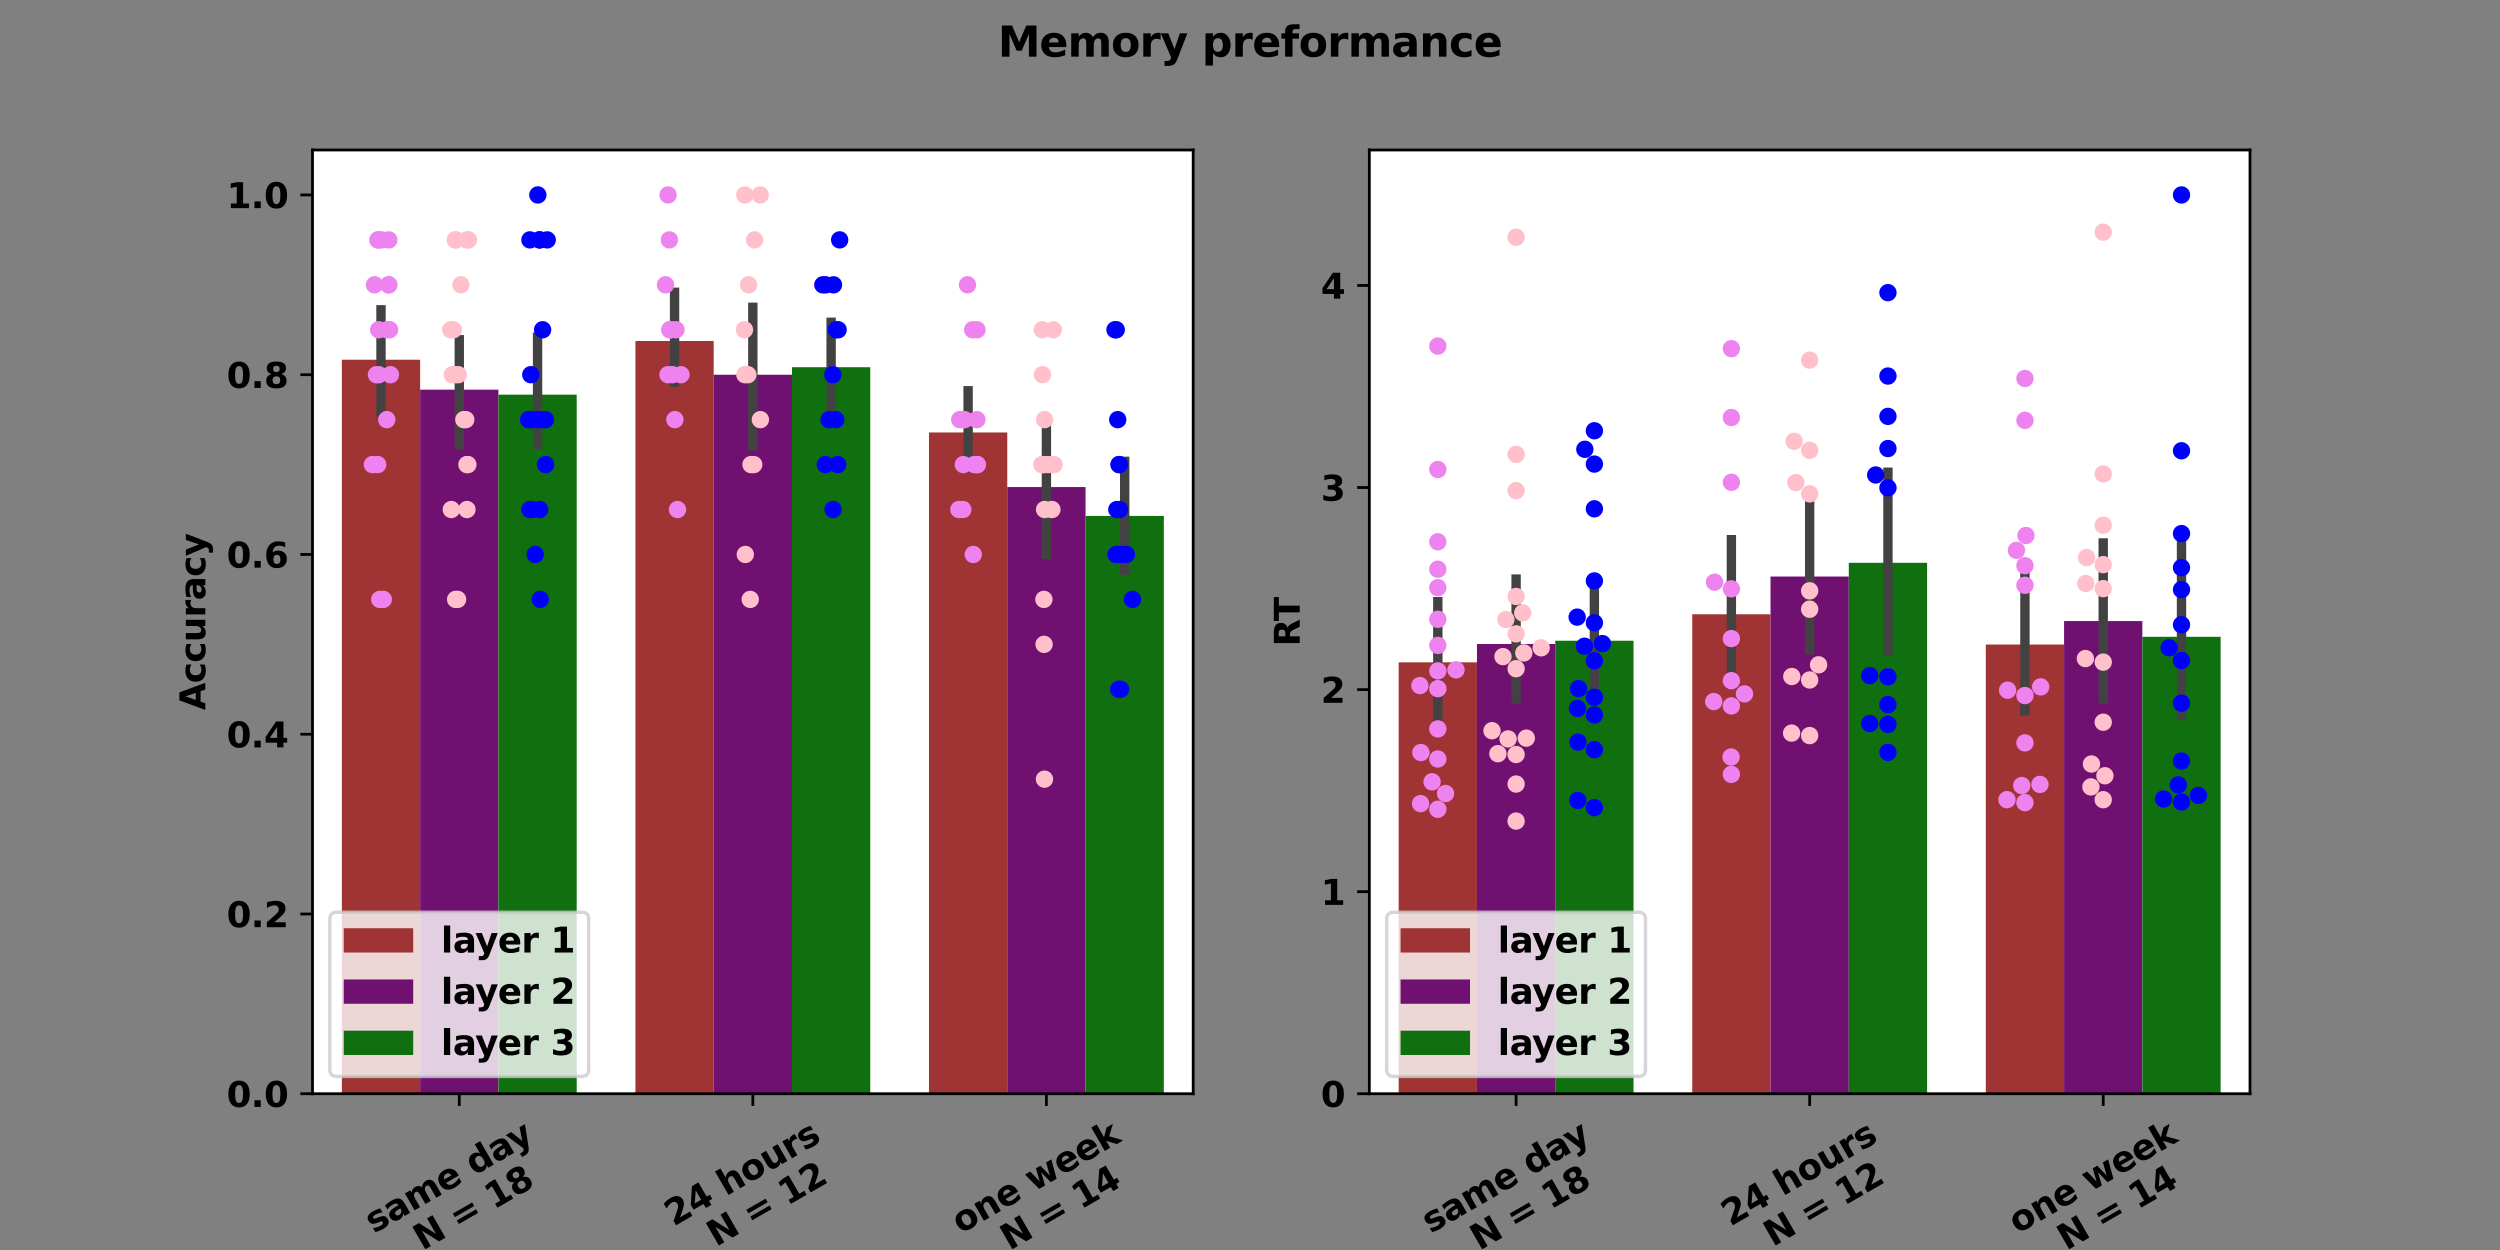 <?xml version="1.0" encoding="utf-8" standalone="no"?>
<!DOCTYPE svg PUBLIC "-//W3C//DTD SVG 1.1//EN"
  "http://www.w3.org/Graphics/SVG/1.1/DTD/svg11.dtd">
<svg xmlns:xlink="http://www.w3.org/1999/xlink" width="720pt" height="360pt" viewBox="0 0 720 360" xmlns="http://www.w3.org/2000/svg" version="1.1">
 <rect x="0" y="0" width="720" height="360" fill="#808080" stroke="none"/>
 <defs>
  <style type="text/css">*{stroke-linejoin: round; stroke-linecap: butt}</style>
 </defs>
 <g id="figure_1">
  <g id="patch_1">
   <path d="M 0 360 
L 720 360 
L 720 0 
L 0 0 
L 0 360 
z
" style="fill: none"/>
  </g>
  <g id="axes_1">
   <g id="patch_2">
    <path d="M 90 315 
L 343.636 315 
L 343.636 43.2 
L 90 43.2 
z
" style="fill: #ffffff"/>
   </g>
   <g id="patch_3">
    <path d="M 98.455 315 
L 121 315 
L 121 103.6 
L 98.455 103.6 
z
" clip-path="url(#pff5ae3a969)" style="fill: #a03434"/>
   </g>
   <g id="patch_4">
    <path d="M 183 315 
L 205.545 315 
L 205.545 98.207 
L 183 98.207 
z
" clip-path="url(#pff5ae3a969)" style="fill: #a03434"/>
   </g>
   <g id="patch_5">
    <path d="M 267.545 315 
L 290.091 315 
L 290.091 124.555 
L 267.545 124.555 
z
" clip-path="url(#pff5ae3a969)" style="fill: #a03434"/>
   </g>
   <g id="patch_6">
    <path d="M 121 315 
L 143.545 315 
L 143.545 112.229 
L 121 112.229 
z
" clip-path="url(#pff5ae3a969)" style="fill: #701070"/>
   </g>
   <g id="patch_7">
    <path d="M 205.545 315 
L 228.091 315 
L 228.091 107.914 
L 205.545 107.914 
z
" clip-path="url(#pff5ae3a969)" style="fill: #701070"/>
   </g>
   <g id="patch_8">
    <path d="M 290.091 315 
L 312.636 315 
L 312.636 140.271 
L 290.091 140.271 
z
" clip-path="url(#pff5ae3a969)" style="fill: #701070"/>
   </g>
   <g id="patch_9">
    <path d="M 143.545 315 
L 166.091 315 
L 166.091 113.667 
L 143.545 113.667 
z
" clip-path="url(#pff5ae3a969)" style="fill: #107010"/>
   </g>
   <g id="patch_10">
    <path d="M 228.091 315 
L 250.636 315 
L 250.636 105.757 
L 228.091 105.757 
z
" clip-path="url(#pff5ae3a969)" style="fill: #107010"/>
   </g>
   <g id="patch_11">
    <path d="M 312.636 315 
L 335.182 315 
L 335.182 148.592 
L 312.636 148.592 
z
" clip-path="url(#pff5ae3a969)" style="fill: #107010"/>
   </g>
   <g id="PathCollection_1"/>
   <g id="PathCollection_2"/>
   <g id="PathCollection_3"/>
   <g id="matplotlib.axis_1">
    <g id="xtick_1">
     <g id="line2d_1">
      <defs>
       <path id="m049cd39449" d="M 0 0 
L 0 3.5 
" style="stroke: #000000; stroke-width: 0.8"/>
      </defs>
      <g>
       <use xlink:href="#m049cd39449" x="132.273" y="315" style="stroke: #000000; stroke-width: 0.8"/>
      </g>
     </g>
     <g id="text_1">
      <!-- same day -->
      <g transform="translate(107.669 355.329)rotate(-30)scale(0.1 -0.1)">
       <defs>
        <path id="DejaVuSans-Bold-73" d="M 3272 3391 
L 3272 2541 
Q 2913 2691 2578 2766 
Q 2244 2841 1947 2841 
Q 1628 2841 1473 2761 
Q 1319 2681 1319 2516 
Q 1319 2381 1436 2309 
Q 1553 2238 1856 2203 
L 2053 2175 
Q 2913 2066 3209 1816 
Q 3506 1566 3506 1031 
Q 3506 472 3093 190 
Q 2681 -91 1863 -91 
Q 1516 -91 1145 -36 
Q 775 19 384 128 
L 384 978 
Q 719 816 1070 734 
Q 1422 653 1784 653 
Q 2113 653 2278 743 
Q 2444 834 2444 1013 
Q 2444 1163 2330 1236 
Q 2216 1309 1875 1350 
L 1678 1375 
Q 931 1469 631 1722 
Q 331 1975 331 2491 
Q 331 3047 712 3315 
Q 1094 3584 1881 3584 
Q 2191 3584 2531 3537 
Q 2872 3491 3272 3391 
z
" transform="scale(0.016)"/>
        <path id="DejaVuSans-Bold-61" d="M 2106 1575 
Q 1756 1575 1579 1456 
Q 1403 1338 1403 1106 
Q 1403 894 1545 773 
Q 1688 653 1941 653 
Q 2256 653 2472 879 
Q 2688 1106 2688 1447 
L 2688 1575 
L 2106 1575 
z
M 3816 1997 
L 3816 0 
L 2688 0 
L 2688 519 
Q 2463 200 2181 54 
Q 1900 -91 1497 -91 
Q 953 -91 614 226 
Q 275 544 275 1050 
Q 275 1666 698 1953 
Q 1122 2241 2028 2241 
L 2688 2241 
L 2688 2328 
Q 2688 2594 2478 2717 
Q 2269 2841 1825 2841 
Q 1466 2841 1156 2769 
Q 847 2697 581 2553 
L 581 3406 
Q 941 3494 1303 3539 
Q 1666 3584 2028 3584 
Q 2975 3584 3395 3211 
Q 3816 2838 3816 1997 
z
" transform="scale(0.016)"/>
        <path id="DejaVuSans-Bold-6d" d="M 3781 2919 
Q 3994 3244 4286 3414 
Q 4578 3584 4928 3584 
Q 5531 3584 5847 3212 
Q 6163 2841 6163 2131 
L 6163 0 
L 5038 0 
L 5038 1825 
Q 5041 1866 5042 1909 
Q 5044 1953 5044 2034 
Q 5044 2406 4934 2573 
Q 4825 2741 4581 2741 
Q 4263 2741 4089 2478 
Q 3916 2216 3909 1719 
L 3909 0 
L 2784 0 
L 2784 1825 
Q 2784 2406 2684 2573 
Q 2584 2741 2328 2741 
Q 2006 2741 1831 2477 
Q 1656 2213 1656 1722 
L 1656 0 
L 531 0 
L 531 3500 
L 1656 3500 
L 1656 2988 
Q 1863 3284 2130 3434 
Q 2397 3584 2719 3584 
Q 3081 3584 3359 3409 
Q 3638 3234 3781 2919 
z
" transform="scale(0.016)"/>
        <path id="DejaVuSans-Bold-65" d="M 4031 1759 
L 4031 1441 
L 1416 1441 
Q 1456 1047 1700 850 
Q 1944 653 2381 653 
Q 2734 653 3104 758 
Q 3475 863 3866 1075 
L 3866 213 
Q 3469 63 3072 -14 
Q 2675 -91 2278 -91 
Q 1328 -91 801 392 
Q 275 875 275 1747 
Q 275 2603 792 3093 
Q 1309 3584 2216 3584 
Q 3041 3584 3536 3087 
Q 4031 2591 4031 1759 
z
M 2881 2131 
Q 2881 2450 2695 2645 
Q 2509 2841 2209 2841 
Q 1884 2841 1681 2658 
Q 1478 2475 1428 2131 
L 2881 2131 
z
" transform="scale(0.016)"/>
        <path id="DejaVuSans-Bold-20" transform="scale(0.016)"/>
        <path id="DejaVuSans-Bold-64" d="M 2919 2988 
L 2919 4863 
L 4044 4863 
L 4044 0 
L 2919 0 
L 2919 506 
Q 2688 197 2409 53 
Q 2131 -91 1766 -91 
Q 1119 -91 703 423 
Q 288 938 288 1747 
Q 288 2556 703 3070 
Q 1119 3584 1766 3584 
Q 2128 3584 2408 3439 
Q 2688 3294 2919 2988 
z
M 2181 722 
Q 2541 722 2730 984 
Q 2919 1247 2919 1747 
Q 2919 2247 2730 2509 
Q 2541 2772 2181 2772 
Q 1825 2772 1636 2509 
Q 1447 2247 1447 1747 
Q 1447 1247 1636 984 
Q 1825 722 2181 722 
z
" transform="scale(0.016)"/>
        <path id="DejaVuSans-Bold-79" d="M 78 3500 
L 1197 3500 
L 2138 1125 
L 2938 3500 
L 4056 3500 
L 2584 -331 
Q 2363 -916 2067 -1148 
Q 1772 -1381 1288 -1381 
L 641 -1381 
L 641 -647 
L 991 -647 
Q 1275 -647 1404 -556 
Q 1534 -466 1606 -231 
L 1638 -134 
L 78 3500 
z
" transform="scale(0.016)"/>
       </defs>
       <use xlink:href="#DejaVuSans-Bold-73"/>
       <use xlink:href="#DejaVuSans-Bold-61" x="59.521"/>
       <use xlink:href="#DejaVuSans-Bold-6d" x="127.002"/>
       <use xlink:href="#DejaVuSans-Bold-65" x="231.201"/>
       <use xlink:href="#DejaVuSans-Bold-20" x="299.023"/>
       <use xlink:href="#DejaVuSans-Bold-64" x="333.838"/>
       <use xlink:href="#DejaVuSans-Bold-61" x="405.42"/>
       <use xlink:href="#DejaVuSans-Bold-79" x="469.775"/>
      </g>
      <!--  N = 18 -->
      <g transform="translate(118.671 361.997)rotate(-30)scale(0.1 -0.1)">
       <defs>
        <path id="DejaVuSans-Bold-4e" d="M 588 4666 
L 1931 4666 
L 3628 1466 
L 3628 4666 
L 4769 4666 
L 4769 0 
L 3425 0 
L 1728 3200 
L 1728 0 
L 588 0 
L 588 4666 
z
" transform="scale(0.016)"/>
        <path id="DejaVuSans-Bold-3d" d="M 678 3084 
L 4684 3084 
L 4684 2350 
L 678 2350 
L 678 3084 
z
M 678 1663 
L 4684 1663 
L 4684 922 
L 678 922 
L 678 1663 
z
" transform="scale(0.016)"/>
        <path id="DejaVuSans-Bold-31" d="M 750 831 
L 1813 831 
L 1813 3847 
L 722 3622 
L 722 4441 
L 1806 4666 
L 2950 4666 
L 2950 831 
L 4013 831 
L 4013 0 
L 750 0 
L 750 831 
z
" transform="scale(0.016)"/>
        <path id="DejaVuSans-Bold-38" d="M 2228 2088 
Q 1891 2088 1709 1903 
Q 1528 1719 1528 1375 
Q 1528 1031 1709 848 
Q 1891 666 2228 666 
Q 2563 666 2741 848 
Q 2919 1031 2919 1375 
Q 2919 1722 2741 1905 
Q 2563 2088 2228 2088 
z
M 1350 2484 
Q 925 2613 709 2878 
Q 494 3144 494 3541 
Q 494 4131 934 4440 
Q 1375 4750 2228 4750 
Q 3075 4750 3515 4442 
Q 3956 4134 3956 3541 
Q 3956 3144 3739 2878 
Q 3522 2613 3097 2484 
Q 3572 2353 3814 2058 
Q 4056 1763 4056 1313 
Q 4056 619 3595 264 
Q 3134 -91 2228 -91 
Q 1319 -91 855 264 
Q 391 619 391 1313 
Q 391 1763 633 2058 
Q 875 2353 1350 2484 
z
M 1631 3419 
Q 1631 3141 1786 2991 
Q 1941 2841 2228 2841 
Q 2509 2841 2662 2991 
Q 2816 3141 2816 3419 
Q 2816 3697 2662 3845 
Q 2509 3994 2228 3994 
Q 1941 3994 1786 3844 
Q 1631 3694 1631 3419 
z
" transform="scale(0.016)"/>
       </defs>
       <use xlink:href="#DejaVuSans-Bold-20"/>
       <use xlink:href="#DejaVuSans-Bold-4e" x="34.814"/>
       <use xlink:href="#DejaVuSans-Bold-20" x="118.506"/>
       <use xlink:href="#DejaVuSans-Bold-3d" x="153.32"/>
       <use xlink:href="#DejaVuSans-Bold-20" x="237.109"/>
       <use xlink:href="#DejaVuSans-Bold-31" x="271.924"/>
       <use xlink:href="#DejaVuSans-Bold-38" x="341.504"/>
      </g>
     </g>
    </g>
    <g id="xtick_2">
     <g id="line2d_2">
      <g>
       <use xlink:href="#m049cd39449" x="216.818" y="315" style="stroke: #000000; stroke-width: 0.8"/>
      </g>
     </g>
     <g id="text_2">
      <!-- 24 hours -->
      <g transform="translate(194.013 353.274)rotate(-30)scale(0.1 -0.1)">
       <defs>
        <path id="DejaVuSans-Bold-32" d="M 1844 884 
L 3897 884 
L 3897 0 
L 506 0 
L 506 884 
L 2209 2388 
Q 2438 2594 2547 2791 
Q 2656 2988 2656 3200 
Q 2656 3528 2436 3728 
Q 2216 3928 1850 3928 
Q 1569 3928 1234 3808 
Q 900 3688 519 3450 
L 519 4475 
Q 925 4609 1322 4679 
Q 1719 4750 2100 4750 
Q 2938 4750 3402 4381 
Q 3866 4013 3866 3353 
Q 3866 2972 3669 2642 
Q 3472 2313 2841 1759 
L 1844 884 
z
" transform="scale(0.016)"/>
        <path id="DejaVuSans-Bold-34" d="M 2356 3675 
L 1038 1722 
L 2356 1722 
L 2356 3675 
z
M 2156 4666 
L 3494 4666 
L 3494 1722 
L 4159 1722 
L 4159 850 
L 3494 850 
L 3494 0 
L 2356 0 
L 2356 850 
L 288 850 
L 288 1881 
L 2156 4666 
z
" transform="scale(0.016)"/>
        <path id="DejaVuSans-Bold-68" d="M 4056 2131 
L 4056 0 
L 2931 0 
L 2931 347 
L 2931 1625 
Q 2931 2084 2911 2256 
Q 2891 2428 2841 2509 
Q 2775 2619 2662 2680 
Q 2550 2741 2406 2741 
Q 2056 2741 1856 2470 
Q 1656 2200 1656 1722 
L 1656 0 
L 538 0 
L 538 4863 
L 1656 4863 
L 1656 2988 
Q 1909 3294 2193 3439 
Q 2478 3584 2822 3584 
Q 3428 3584 3742 3212 
Q 4056 2841 4056 2131 
z
" transform="scale(0.016)"/>
        <path id="DejaVuSans-Bold-6f" d="M 2203 2784 
Q 1831 2784 1636 2517 
Q 1441 2250 1441 1747 
Q 1441 1244 1636 976 
Q 1831 709 2203 709 
Q 2569 709 2762 976 
Q 2956 1244 2956 1747 
Q 2956 2250 2762 2517 
Q 2569 2784 2203 2784 
z
M 2203 3584 
Q 3106 3584 3614 3096 
Q 4122 2609 4122 1747 
Q 4122 884 3614 396 
Q 3106 -91 2203 -91 
Q 1297 -91 786 396 
Q 275 884 275 1747 
Q 275 2609 786 3096 
Q 1297 3584 2203 3584 
z
" transform="scale(0.016)"/>
        <path id="DejaVuSans-Bold-75" d="M 500 1363 
L 500 3500 
L 1625 3500 
L 1625 3150 
Q 1625 2866 1622 2436 
Q 1619 2006 1619 1863 
Q 1619 1441 1641 1255 
Q 1663 1069 1716 984 
Q 1784 875 1895 815 
Q 2006 756 2150 756 
Q 2500 756 2700 1025 
Q 2900 1294 2900 1772 
L 2900 3500 
L 4019 3500 
L 4019 0 
L 2900 0 
L 2900 506 
Q 2647 200 2364 54 
Q 2081 -91 1741 -91 
Q 1134 -91 817 281 
Q 500 653 500 1363 
z
" transform="scale(0.016)"/>
        <path id="DejaVuSans-Bold-72" d="M 3138 2547 
Q 2991 2616 2845 2648 
Q 2700 2681 2553 2681 
Q 2122 2681 1889 2404 
Q 1656 2128 1656 1613 
L 1656 0 
L 538 0 
L 538 3500 
L 1656 3500 
L 1656 2925 
Q 1872 3269 2151 3426 
Q 2431 3584 2822 3584 
Q 2878 3584 2943 3579 
Q 3009 3575 3134 3559 
L 3138 2547 
z
" transform="scale(0.016)"/>
       </defs>
       <use xlink:href="#DejaVuSans-Bold-32"/>
       <use xlink:href="#DejaVuSans-Bold-34" x="69.58"/>
       <use xlink:href="#DejaVuSans-Bold-20" x="139.16"/>
       <use xlink:href="#DejaVuSans-Bold-68" x="173.975"/>
       <use xlink:href="#DejaVuSans-Bold-6f" x="245.166"/>
       <use xlink:href="#DejaVuSans-Bold-75" x="313.867"/>
       <use xlink:href="#DejaVuSans-Bold-72" x="385.059"/>
       <use xlink:href="#DejaVuSans-Bold-73" x="434.375"/>
      </g>
      <!--  N = 12 -->
      <g transform="translate(203.197 360.902)rotate(-30)scale(0.1 -0.1)">
       <use xlink:href="#DejaVuSans-Bold-20"/>
       <use xlink:href="#DejaVuSans-Bold-4e" x="34.814"/>
       <use xlink:href="#DejaVuSans-Bold-20" x="118.506"/>
       <use xlink:href="#DejaVuSans-Bold-3d" x="153.32"/>
       <use xlink:href="#DejaVuSans-Bold-20" x="237.109"/>
       <use xlink:href="#DejaVuSans-Bold-31" x="271.924"/>
       <use xlink:href="#DejaVuSans-Bold-32" x="341.504"/>
      </g>
     </g>
    </g>
    <g id="xtick_3">
     <g id="line2d_3">
      <g>
       <use xlink:href="#m049cd39449" x="301.364" y="315" style="stroke: #000000; stroke-width: 0.8"/>
      </g>
     </g>
     <g id="text_3">
      <!-- one week -->
      <g transform="translate(276.688 355.434)rotate(-30)scale(0.1 -0.1)">
       <defs>
        <path id="DejaVuSans-Bold-6e" d="M 4056 2131 
L 4056 0 
L 2931 0 
L 2931 347 
L 2931 1631 
Q 2931 2084 2911 2256 
Q 2891 2428 2841 2509 
Q 2775 2619 2662 2680 
Q 2550 2741 2406 2741 
Q 2056 2741 1856 2470 
Q 1656 2200 1656 1722 
L 1656 0 
L 538 0 
L 538 3500 
L 1656 3500 
L 1656 2988 
Q 1909 3294 2193 3439 
Q 2478 3584 2822 3584 
Q 3428 3584 3742 3212 
Q 4056 2841 4056 2131 
z
" transform="scale(0.016)"/>
        <path id="DejaVuSans-Bold-77" d="M 225 3500 
L 1313 3500 
L 1900 1088 
L 2491 3500 
L 3425 3500 
L 4013 1113 
L 4603 3500 
L 5691 3500 
L 4769 0 
L 3547 0 
L 2956 2406 
L 2369 0 
L 1147 0 
L 225 3500 
z
" transform="scale(0.016)"/>
        <path id="DejaVuSans-Bold-6b" d="M 538 4863 
L 1656 4863 
L 1656 2216 
L 2944 3500 
L 4244 3500 
L 2534 1894 
L 4378 0 
L 3022 0 
L 1656 1459 
L 1656 0 
L 538 0 
L 538 4863 
z
" transform="scale(0.016)"/>
       </defs>
       <use xlink:href="#DejaVuSans-Bold-6f"/>
       <use xlink:href="#DejaVuSans-Bold-6e" x="68.701"/>
       <use xlink:href="#DejaVuSans-Bold-65" x="139.893"/>
       <use xlink:href="#DejaVuSans-Bold-20" x="207.715"/>
       <use xlink:href="#DejaVuSans-Bold-77" x="242.529"/>
       <use xlink:href="#DejaVuSans-Bold-65" x="334.912"/>
       <use xlink:href="#DejaVuSans-Bold-65" x="402.734"/>
       <use xlink:href="#DejaVuSans-Bold-6b" x="470.557"/>
      </g>
      <!--  N = 14 -->
      <g transform="translate(287.743 361.982)rotate(-30)scale(0.1 -0.1)">
       <use xlink:href="#DejaVuSans-Bold-20"/>
       <use xlink:href="#DejaVuSans-Bold-4e" x="34.814"/>
       <use xlink:href="#DejaVuSans-Bold-20" x="118.506"/>
       <use xlink:href="#DejaVuSans-Bold-3d" x="153.32"/>
       <use xlink:href="#DejaVuSans-Bold-20" x="237.109"/>
       <use xlink:href="#DejaVuSans-Bold-31" x="271.924"/>
       <use xlink:href="#DejaVuSans-Bold-34" x="341.504"/>
      </g>
     </g>
    </g>
   </g>
   <g id="matplotlib.axis_2">
    <g id="ytick_1">
     <g id="line2d_4">
      <defs>
       <path id="m905d0d4406" d="M 0 0 
L -3.5 0 
" style="stroke: #000000; stroke-width: 0.8"/>
      </defs>
      <g>
       <use xlink:href="#m905d0d4406" x="90" y="315" style="stroke: #000000; stroke-width: 0.8"/>
      </g>
     </g>
     <g id="text_4">
      <!-- 0.0 -->
      <g transform="translate(65.286 318.799)scale(0.1 -0.1)">
       <defs>
        <path id="DejaVuSans-Bold-30" d="M 2944 2338 
Q 2944 3213 2780 3570 
Q 2616 3928 2228 3928 
Q 1841 3928 1675 3570 
Q 1509 3213 1509 2338 
Q 1509 1453 1675 1090 
Q 1841 728 2228 728 
Q 2613 728 2778 1090 
Q 2944 1453 2944 2338 
z
M 4147 2328 
Q 4147 1169 3647 539 
Q 3147 -91 2228 -91 
Q 1306 -91 806 539 
Q 306 1169 306 2328 
Q 306 3491 806 4120 
Q 1306 4750 2228 4750 
Q 3147 4750 3647 4120 
Q 4147 3491 4147 2328 
z
" transform="scale(0.016)"/>
        <path id="DejaVuSans-Bold-2e" d="M 653 1209 
L 1778 1209 
L 1778 0 
L 653 0 
L 653 1209 
z
" transform="scale(0.016)"/>
       </defs>
       <use xlink:href="#DejaVuSans-Bold-30"/>
       <use xlink:href="#DejaVuSans-Bold-2e" x="69.58"/>
       <use xlink:href="#DejaVuSans-Bold-30" x="107.568"/>
      </g>
     </g>
    </g>
    <g id="ytick_2">
     <g id="line2d_5">
      <g>
       <use xlink:href="#m905d0d4406" x="90" y="263.229" style="stroke: #000000; stroke-width: 0.8"/>
      </g>
     </g>
     <g id="text_5">
      <!-- 0.2 -->
      <g transform="translate(65.286 267.028)scale(0.1 -0.1)">
       <use xlink:href="#DejaVuSans-Bold-30"/>
       <use xlink:href="#DejaVuSans-Bold-2e" x="69.58"/>
       <use xlink:href="#DejaVuSans-Bold-32" x="107.568"/>
      </g>
     </g>
    </g>
    <g id="ytick_3">
     <g id="line2d_6">
      <g>
       <use xlink:href="#m905d0d4406" x="90" y="211.457" style="stroke: #000000; stroke-width: 0.8"/>
      </g>
     </g>
     <g id="text_6">
      <!-- 0.4 -->
      <g transform="translate(65.286 215.256)scale(0.1 -0.1)">
       <use xlink:href="#DejaVuSans-Bold-30"/>
       <use xlink:href="#DejaVuSans-Bold-2e" x="69.58"/>
       <use xlink:href="#DejaVuSans-Bold-34" x="107.568"/>
      </g>
     </g>
    </g>
    <g id="ytick_4">
     <g id="line2d_7">
      <g>
       <use xlink:href="#m905d0d4406" x="90" y="159.686" style="stroke: #000000; stroke-width: 0.8"/>
      </g>
     </g>
     <g id="text_7">
      <!-- 0.6 -->
      <g transform="translate(65.286 163.485)scale(0.1 -0.1)">
       <defs>
        <path id="DejaVuSans-Bold-36" d="M 2316 2303 
Q 2000 2303 1842 2098 
Q 1684 1894 1684 1484 
Q 1684 1075 1842 870 
Q 2000 666 2316 666 
Q 2634 666 2792 870 
Q 2950 1075 2950 1484 
Q 2950 1894 2792 2098 
Q 2634 2303 2316 2303 
z
M 3803 4544 
L 3803 3681 
Q 3506 3822 3243 3889 
Q 2981 3956 2731 3956 
Q 2194 3956 1894 3657 
Q 1594 3359 1544 2772 
Q 1750 2925 1990 3001 
Q 2231 3078 2516 3078 
Q 3231 3078 3670 2659 
Q 4109 2241 4109 1563 
Q 4109 813 3618 361 
Q 3128 -91 2303 -91 
Q 1394 -91 895 523 
Q 397 1138 397 2266 
Q 397 3422 980 4083 
Q 1563 4744 2578 4744 
Q 2900 4744 3203 4694 
Q 3506 4644 3803 4544 
z
" transform="scale(0.016)"/>
       </defs>
       <use xlink:href="#DejaVuSans-Bold-30"/>
       <use xlink:href="#DejaVuSans-Bold-2e" x="69.58"/>
       <use xlink:href="#DejaVuSans-Bold-36" x="107.568"/>
      </g>
     </g>
    </g>
    <g id="ytick_5">
     <g id="line2d_8">
      <g>
       <use xlink:href="#m905d0d4406" x="90" y="107.914" style="stroke: #000000; stroke-width: 0.8"/>
      </g>
     </g>
     <g id="text_8">
      <!-- 0.8 -->
      <g transform="translate(65.286 111.714)scale(0.1 -0.1)">
       <use xlink:href="#DejaVuSans-Bold-30"/>
       <use xlink:href="#DejaVuSans-Bold-2e" x="69.58"/>
       <use xlink:href="#DejaVuSans-Bold-38" x="107.568"/>
      </g>
     </g>
    </g>
    <g id="ytick_6">
     <g id="line2d_9">
      <g>
       <use xlink:href="#m905d0d4406" x="90" y="56.143" style="stroke: #000000; stroke-width: 0.8"/>
      </g>
     </g>
     <g id="text_9">
      <!-- 1.0 -->
      <g transform="translate(65.286 59.942)scale(0.1 -0.1)">
       <use xlink:href="#DejaVuSans-Bold-31"/>
       <use xlink:href="#DejaVuSans-Bold-2e" x="69.58"/>
       <use xlink:href="#DejaVuSans-Bold-30" x="107.568"/>
      </g>
     </g>
    </g>
    <g id="text_10">
     <!-- Accuracy -->
     <g transform="translate(59.128 204.52)rotate(-90)scale(0.1 -0.1)">
      <defs>
       <path id="DejaVuSans-Bold-41" d="M 3419 850 
L 1538 850 
L 1241 0 
L 31 0 
L 1759 4666 
L 3194 4666 
L 4922 0 
L 3713 0 
L 3419 850 
z
M 1838 1716 
L 3116 1716 
L 2478 3572 
L 1838 1716 
z
" transform="scale(0.016)"/>
       <path id="DejaVuSans-Bold-63" d="M 3366 3391 
L 3366 2478 
Q 3138 2634 2908 2709 
Q 2678 2784 2431 2784 
Q 1963 2784 1702 2511 
Q 1441 2238 1441 1747 
Q 1441 1256 1702 982 
Q 1963 709 2431 709 
Q 2694 709 2930 787 
Q 3166 866 3366 1019 
L 3366 103 
Q 3103 6 2833 -42 
Q 2563 -91 2291 -91 
Q 1344 -91 809 395 
Q 275 881 275 1747 
Q 275 2613 809 3098 
Q 1344 3584 2291 3584 
Q 2566 3584 2833 3536 
Q 3100 3488 3366 3391 
z
" transform="scale(0.016)"/>
      </defs>
      <use xlink:href="#DejaVuSans-Bold-41"/>
      <use xlink:href="#DejaVuSans-Bold-63" x="77.393"/>
      <use xlink:href="#DejaVuSans-Bold-63" x="136.67"/>
      <use xlink:href="#DejaVuSans-Bold-75" x="195.947"/>
      <use xlink:href="#DejaVuSans-Bold-72" x="267.139"/>
      <use xlink:href="#DejaVuSans-Bold-61" x="316.455"/>
      <use xlink:href="#DejaVuSans-Bold-63" x="383.936"/>
      <use xlink:href="#DejaVuSans-Bold-79" x="443.213"/>
     </g>
    </g>
   </g>
   <g id="line2d_10">
    <path d="M 109.727 118.7 
L 109.727 89.219 
" clip-path="url(#pff5ae3a969)" style="fill: none; stroke: #424242; stroke-width: 2.7; stroke-linecap: square"/>
   </g>
   <g id="line2d_11">
    <path d="M 194.273 110.071 
L 194.273 84.186 
" clip-path="url(#pff5ae3a969)" style="fill: none; stroke: #424242; stroke-width: 2.7; stroke-linecap: square"/>
   </g>
   <g id="line2d_12">
    <path d="M 278.818 134.724 
L 278.818 112.537 
" clip-path="url(#pff5ae3a969)" style="fill: none; stroke: #424242; stroke-width: 2.7; stroke-linecap: square"/>
   </g>
   <g id="line2d_13">
    <path d="M 132.273 128.048 
L 132.273 97.848 
" clip-path="url(#pff5ae3a969)" style="fill: none; stroke: #424242; stroke-width: 2.7; stroke-linecap: square"/>
   </g>
   <g id="line2d_14">
    <path d="M 216.818 128.407 
L 216.818 88.5 
" clip-path="url(#pff5ae3a969)" style="fill: none; stroke: #424242; stroke-width: 2.7; stroke-linecap: square"/>
   </g>
   <g id="line2d_15">
    <path d="M 301.364 159.686 
L 301.364 123.631 
" clip-path="url(#pff5ae3a969)" style="fill: none; stroke: #424242; stroke-width: 2.7; stroke-linecap: square"/>
   </g>
   <g id="line2d_16">
    <path d="M 154.818 128.066 
L 154.818 97.129 
" clip-path="url(#pff5ae3a969)" style="fill: none; stroke: #424242; stroke-width: 2.7; stroke-linecap: square"/>
   </g>
   <g id="line2d_17">
    <path d="M 239.364 119.779 
L 239.364 92.814 
" clip-path="url(#pff5ae3a969)" style="fill: none; stroke: #424242; stroke-width: 2.7; stroke-linecap: square"/>
   </g>
   <g id="line2d_18">
    <path d="M 323.909 164.308 
L 323.909 132.876 
" clip-path="url(#pff5ae3a969)" style="fill: none; stroke: #424242; stroke-width: 2.7; stroke-linecap: square"/>
   </g>
   <g id="patch_12">
    <path d="M 90 315 
L 90 43.2 
" style="fill: none; stroke: #000000; stroke-width: 0.8; stroke-linejoin: miter; stroke-linecap: square"/>
   </g>
   <g id="patch_13">
    <path d="M 343.636 315 
L 343.636 43.2 
" style="fill: none; stroke: #000000; stroke-width: 0.8; stroke-linejoin: miter; stroke-linecap: square"/>
   </g>
   <g id="patch_14">
    <path d="M 90 315 
L 343.636 315 
" style="fill: none; stroke: #000000; stroke-width: 0.8; stroke-linejoin: miter; stroke-linecap: square"/>
   </g>
   <g id="patch_15">
    <path d="M 90 43.2 
L 343.636 43.2 
" style="fill: none; stroke: #000000; stroke-width: 0.8; stroke-linejoin: miter; stroke-linecap: square"/>
   </g>
   <g id="PathCollection_4">
    <defs>
     <path id="C0_0_ce1de4ca3c" d="M 0 2.5 
C 0.663 2.5 1.299 2.237 1.768 1.768 
C 2.237 1.299 2.5 0.663 2.5 -0 
C 2.5 -0.663 2.237 -1.299 1.768 -1.768 
C 1.299 -2.237 0.663 -2.5 0 -2.5 
C -0.663 -2.5 -1.299 -2.237 -1.768 -1.768 
C -2.237 -1.299 -2.5 -0.663 -2.5 0 
C -2.5 0.663 -2.237 1.299 -1.768 1.768 
C -1.299 2.237 -0.663 2.5 0 2.5 
z
"/>
    </defs>
    <g clip-path="url(#pff5ae3a969)">
     <use xlink:href="#C0_0_ce1de4ca3c" x="111.397" y="120.857" style="fill: #ee82ee"/>
    </g>
    <g clip-path="url(#pff5ae3a969)">
     <use xlink:href="#C0_0_ce1de4ca3c" x="112.45" y="107.914" style="fill: #ee82ee"/>
    </g>
    <g clip-path="url(#pff5ae3a969)">
     <use xlink:href="#C0_0_ce1de4ca3c" x="111.977" y="82.029" style="fill: #ee82ee"/>
    </g>
    <g clip-path="url(#pff5ae3a969)">
     <use xlink:href="#C0_0_ce1de4ca3c" x="108.947" y="69.086" style="fill: #ee82ee"/>
    </g>
    <g clip-path="url(#pff5ae3a969)">
     <use xlink:href="#C0_0_ce1de4ca3c" x="109.077" y="107.914" style="fill: #ee82ee"/>
    </g>
    <g clip-path="url(#pff5ae3a969)">
     <use xlink:href="#C0_0_ce1de4ca3c" x="108.835" y="69.086" style="fill: #ee82ee"/>
    </g>
    <g clip-path="url(#pff5ae3a969)">
     <use xlink:href="#C0_0_ce1de4ca3c" x="111.895" y="82.029" style="fill: #ee82ee"/>
    </g>
    <g clip-path="url(#pff5ae3a969)">
     <use xlink:href="#C0_0_ce1de4ca3c" x="112.201" y="94.971" style="fill: #ee82ee"/>
    </g>
    <g clip-path="url(#pff5ae3a969)">
     <use xlink:href="#C0_0_ce1de4ca3c" x="107.857" y="82.029" style="fill: #ee82ee"/>
    </g>
    <g clip-path="url(#pff5ae3a969)">
     <use xlink:href="#C0_0_ce1de4ca3c" x="108.421" y="107.914" style="fill: #ee82ee"/>
    </g>
    <g clip-path="url(#pff5ae3a969)">
     <use xlink:href="#C0_0_ce1de4ca3c" x="109.061" y="94.971" style="fill: #ee82ee"/>
    </g>
    <g clip-path="url(#pff5ae3a969)">
     <use xlink:href="#C0_0_ce1de4ca3c" x="107.247" y="133.8" style="fill: #ee82ee"/>
    </g>
    <g clip-path="url(#pff5ae3a969)">
     <use xlink:href="#C0_0_ce1de4ca3c" x="110.388" y="172.629" style="fill: #ee82ee"/>
    </g>
    <g clip-path="url(#pff5ae3a969)">
     <use xlink:href="#C0_0_ce1de4ca3c" x="111.974" y="69.086" style="fill: #ee82ee"/>
    </g>
    <g clip-path="url(#pff5ae3a969)">
     <use xlink:href="#C0_0_ce1de4ca3c" x="108.777" y="133.8" style="fill: #ee82ee"/>
    </g>
    <g clip-path="url(#pff5ae3a969)">
     <use xlink:href="#C0_0_ce1de4ca3c" x="109.871" y="69.086" style="fill: #ee82ee"/>
    </g>
    <g clip-path="url(#pff5ae3a969)">
     <use xlink:href="#C0_0_ce1de4ca3c" x="111.46" y="94.971" style="fill: #ee82ee"/>
    </g>
    <g clip-path="url(#pff5ae3a969)">
     <use xlink:href="#C0_0_ce1de4ca3c" x="109.369" y="172.629" style="fill: #ee82ee"/>
    </g>
   </g>
   <g id="PathCollection_5">
    <defs>
     <path id="C1_0_140861c589" d="M 0 2.5 
C 0.663 2.5 1.299 2.237 1.768 1.768 
C 2.237 1.299 2.5 0.663 2.5 -0 
C 2.5 -0.663 2.237 -1.299 1.768 -1.768 
C 1.299 -2.237 0.663 -2.5 0 -2.5 
C -0.663 -2.5 -1.299 -2.237 -1.768 -1.768 
C -2.237 -1.299 -2.5 -0.663 -2.5 0 
C -2.5 0.663 -2.237 1.299 -1.768 1.768 
C -1.299 2.237 -0.663 2.5 0 2.5 
z
"/>
    </defs>
    <g clip-path="url(#pff5ae3a969)">
     <use xlink:href="#C1_0_140861c589" x="134.484" y="146.743" style="fill: #ffc0cb"/>
    </g>
    <g clip-path="url(#pff5ae3a969)">
     <use xlink:href="#C1_0_140861c589" x="134.471" y="133.8" style="fill: #ffc0cb"/>
    </g>
    <g clip-path="url(#pff5ae3a969)">
     <use xlink:href="#C1_0_140861c589" x="134.138" y="120.857" style="fill: #ffc0cb"/>
    </g>
    <g clip-path="url(#pff5ae3a969)">
     <use xlink:href="#C1_0_140861c589" x="130.265" y="107.914" style="fill: #ffc0cb"/>
    </g>
    <g clip-path="url(#pff5ae3a969)">
     <use xlink:href="#C1_0_140861c589" x="134.751" y="133.8" style="fill: #ffc0cb"/>
    </g>
    <g clip-path="url(#pff5ae3a969)">
     <use xlink:href="#C1_0_140861c589" x="134.917" y="69.086" style="fill: #ffc0cb"/>
    </g>
    <g clip-path="url(#pff5ae3a969)">
     <use xlink:href="#C1_0_140861c589" x="133.585" y="120.857" style="fill: #ffc0cb"/>
    </g>
    <g clip-path="url(#pff5ae3a969)">
     <use xlink:href="#C1_0_140861c589" x="129.811" y="94.971" style="fill: #ffc0cb"/>
    </g>
    <g clip-path="url(#pff5ae3a969)">
     <use xlink:href="#C1_0_140861c589" x="131.345" y="69.086" style="fill: #ffc0cb"/>
    </g>
    <g clip-path="url(#pff5ae3a969)">
     <use xlink:href="#C1_0_140861c589" x="131.122" y="69.086" style="fill: #ffc0cb"/>
    </g>
    <g clip-path="url(#pff5ae3a969)">
     <use xlink:href="#C1_0_140861c589" x="131.976" y="107.914" style="fill: #ffc0cb"/>
    </g>
    <g clip-path="url(#pff5ae3a969)">
     <use xlink:href="#C1_0_140861c589" x="130.549" y="94.971" style="fill: #ffc0cb"/>
    </g>
    <g clip-path="url(#pff5ae3a969)">
     <use xlink:href="#C1_0_140861c589" x="131.787" y="172.629" style="fill: #ffc0cb"/>
    </g>
    <g clip-path="url(#pff5ae3a969)">
     <use xlink:href="#C1_0_140861c589" x="131.224" y="172.629" style="fill: #ffc0cb"/>
    </g>
    <g clip-path="url(#pff5ae3a969)">
     <use xlink:href="#C1_0_140861c589" x="134.409" y="69.086" style="fill: #ffc0cb"/>
    </g>
    <g clip-path="url(#pff5ae3a969)">
     <use xlink:href="#C1_0_140861c589" x="132.74" y="82.029" style="fill: #ffc0cb"/>
    </g>
    <g clip-path="url(#pff5ae3a969)">
     <use xlink:href="#C1_0_140861c589" x="131.116" y="107.914" style="fill: #ffc0cb"/>
    </g>
    <g clip-path="url(#pff5ae3a969)">
     <use xlink:href="#C1_0_140861c589" x="129.973" y="146.743" style="fill: #ffc0cb"/>
    </g>
   </g>
   <g id="PathCollection_6">
    <defs>
     <path id="C2_0_b4e7794fb0" d="M 0 2.5 
C 0.663 2.5 1.299 2.237 1.768 1.768 
C 2.237 1.299 2.5 0.663 2.5 -0 
C 2.5 -0.663 2.237 -1.299 1.768 -1.768 
C 1.299 -2.237 0.663 -2.5 0 -2.5 
C -0.663 -2.5 -1.299 -2.237 -1.768 -1.768 
C -2.237 -1.299 -2.5 -0.663 -2.5 0 
C -2.5 0.663 -2.237 1.299 -1.768 1.768 
C -1.299 2.237 -0.663 2.5 0 2.5 
z
"/>
    </defs>
    <g clip-path="url(#pff5ae3a969)">
     <use xlink:href="#C2_0_b4e7794fb0" x="155.449" y="69.086" style="fill: #0000ff"/>
    </g>
    <g clip-path="url(#pff5ae3a969)">
     <use xlink:href="#C2_0_b4e7794fb0" x="152.608" y="146.743" style="fill: #0000ff"/>
    </g>
    <g clip-path="url(#pff5ae3a969)">
     <use xlink:href="#C2_0_b4e7794fb0" x="152.245" y="120.857" style="fill: #0000ff"/>
    </g>
    <g clip-path="url(#pff5ae3a969)">
     <use xlink:href="#C2_0_b4e7794fb0" x="156.362" y="120.857" style="fill: #0000ff"/>
    </g>
    <g clip-path="url(#pff5ae3a969)">
     <use xlink:href="#C2_0_b4e7794fb0" x="154.141" y="159.686" style="fill: #0000ff"/>
    </g>
    <g clip-path="url(#pff5ae3a969)">
     <use xlink:href="#C2_0_b4e7794fb0" x="152.619" y="69.086" style="fill: #0000ff"/>
    </g>
    <g clip-path="url(#pff5ae3a969)">
     <use xlink:href="#C2_0_b4e7794fb0" x="155.576" y="172.629" style="fill: #0000ff"/>
    </g>
    <g clip-path="url(#pff5ae3a969)">
     <use xlink:href="#C2_0_b4e7794fb0" x="152.866" y="107.914" style="fill: #0000ff"/>
    </g>
    <g clip-path="url(#pff5ae3a969)">
     <use xlink:href="#C2_0_b4e7794fb0" x="157.593" y="69.086" style="fill: #0000ff"/>
    </g>
    <g clip-path="url(#pff5ae3a969)">
     <use xlink:href="#C2_0_b4e7794fb0" x="154.899" y="56.143" style="fill: #0000ff"/>
    </g>
    <g clip-path="url(#pff5ae3a969)">
     <use xlink:href="#C2_0_b4e7794fb0" x="155.416" y="146.743" style="fill: #0000ff"/>
    </g>
    <g clip-path="url(#pff5ae3a969)">
     <use xlink:href="#C2_0_b4e7794fb0" x="157.151" y="133.8" style="fill: #0000ff"/>
    </g>
    <g clip-path="url(#pff5ae3a969)">
     <use xlink:href="#C2_0_b4e7794fb0" x="154.739" y="120.857" style="fill: #0000ff"/>
    </g>
    <g clip-path="url(#pff5ae3a969)">
     <use xlink:href="#C2_0_b4e7794fb0" x="157.089" y="120.857" style="fill: #0000ff"/>
    </g>
    <g clip-path="url(#pff5ae3a969)">
     <use xlink:href="#C2_0_b4e7794fb0" x="155.368" y="69.086" style="fill: #0000ff"/>
    </g>
    <g clip-path="url(#pff5ae3a969)">
     <use xlink:href="#C2_0_b4e7794fb0" x="153.232" y="146.743" style="fill: #0000ff"/>
    </g>
    <g clip-path="url(#pff5ae3a969)">
     <use xlink:href="#C2_0_b4e7794fb0" x="152.943" y="120.857" style="fill: #0000ff"/>
    </g>
    <g clip-path="url(#pff5ae3a969)">
     <use xlink:href="#C2_0_b4e7794fb0" x="156.269" y="94.971" style="fill: #0000ff"/>
    </g>
   </g>
   <g id="PathCollection_7">
    <defs>
     <path id="C3_0_15bdd855e8" d="M 0 2.5 
C 0.663 2.5 1.299 2.237 1.768 1.768 
C 2.237 1.299 2.5 0.663 2.5 -0 
C 2.5 -0.663 2.237 -1.299 1.768 -1.768 
C 1.299 -2.237 0.663 -2.5 0 -2.5 
C -0.663 -2.5 -1.299 -2.237 -1.768 -1.768 
C -2.237 -1.299 -2.5 -0.663 -2.5 0 
C -2.5 0.663 -2.237 1.299 -1.768 1.768 
C -1.299 2.237 -0.663 2.5 0 2.5 
z
"/>
    </defs>
    <g clip-path="url(#pff5ae3a969)">
     <use xlink:href="#C3_0_15bdd855e8" x="192.967" y="94.971" style="fill: #ee82ee"/>
    </g>
    <g clip-path="url(#pff5ae3a969)">
     <use xlink:href="#C3_0_15bdd855e8" x="195.113" y="146.743" style="fill: #ee82ee"/>
    </g>
    <g clip-path="url(#pff5ae3a969)">
     <use xlink:href="#C3_0_15bdd855e8" x="192.409" y="56.143" style="fill: #ee82ee"/>
    </g>
    <g clip-path="url(#pff5ae3a969)">
     <use xlink:href="#C3_0_15bdd855e8" x="194.363" y="120.857" style="fill: #ee82ee"/>
    </g>
    <g clip-path="url(#pff5ae3a969)">
     <use xlink:href="#C3_0_15bdd855e8" x="193.12" y="94.971" style="fill: #ee82ee"/>
    </g>
    <g clip-path="url(#pff5ae3a969)">
     <use xlink:href="#C3_0_15bdd855e8" x="192.79" y="69.086" style="fill: #ee82ee"/>
    </g>
    <g clip-path="url(#pff5ae3a969)">
     <use xlink:href="#C3_0_15bdd855e8" x="194.677" y="94.971" style="fill: #ee82ee"/>
    </g>
    <g clip-path="url(#pff5ae3a969)">
     <use xlink:href="#C3_0_15bdd855e8" x="191.674" y="82.029" style="fill: #ee82ee"/>
    </g>
    <g clip-path="url(#pff5ae3a969)">
     <use xlink:href="#C3_0_15bdd855e8" x="192.376" y="107.914" style="fill: #ee82ee"/>
    </g>
    <g clip-path="url(#pff5ae3a969)">
     <use xlink:href="#C3_0_15bdd855e8" x="192.913" y="94.971" style="fill: #ee82ee"/>
    </g>
    <g clip-path="url(#pff5ae3a969)">
     <use xlink:href="#C3_0_15bdd855e8" x="196.12" y="107.914" style="fill: #ee82ee"/>
    </g>
    <g clip-path="url(#pff5ae3a969)">
     <use xlink:href="#C3_0_15bdd855e8" x="193.635" y="107.914" style="fill: #ee82ee"/>
    </g>
   </g>
   <g id="PathCollection_8">
    <defs>
     <path id="C4_0_a6de2917e1" d="M 0 2.5 
C 0.663 2.5 1.299 2.237 1.768 1.768 
C 2.237 1.299 2.5 0.663 2.5 -0 
C 2.5 -0.663 2.237 -1.299 1.768 -1.768 
C 1.299 -2.237 0.663 -2.5 0 -2.5 
C -0.663 -2.5 -1.299 -2.237 -1.768 -1.768 
C -2.237 -1.299 -2.5 -0.663 -2.5 0 
C -2.5 0.663 -2.237 1.299 -1.768 1.768 
C -1.299 2.237 -0.663 2.5 0 2.5 
z
"/>
    </defs>
    <g clip-path="url(#pff5ae3a969)">
     <use xlink:href="#C4_0_a6de2917e1" x="215.383" y="107.914" style="fill: #ffc0cb"/>
    </g>
    <g clip-path="url(#pff5ae3a969)">
     <use xlink:href="#C4_0_a6de2917e1" x="218.935" y="56.143" style="fill: #ffc0cb"/>
    </g>
    <g clip-path="url(#pff5ae3a969)">
     <use xlink:href="#C4_0_a6de2917e1" x="214.522" y="107.914" style="fill: #ffc0cb"/>
    </g>
    <g clip-path="url(#pff5ae3a969)">
     <use xlink:href="#C4_0_a6de2917e1" x="215.603" y="82.029" style="fill: #ffc0cb"/>
    </g>
    <g clip-path="url(#pff5ae3a969)">
     <use xlink:href="#C4_0_a6de2917e1" x="214.409" y="94.971" style="fill: #ffc0cb"/>
    </g>
    <g clip-path="url(#pff5ae3a969)">
     <use xlink:href="#C4_0_a6de2917e1" x="217.315" y="69.086" style="fill: #ffc0cb"/>
    </g>
    <g clip-path="url(#pff5ae3a969)">
     <use xlink:href="#C4_0_a6de2917e1" x="218.987" y="120.857" style="fill: #ffc0cb"/>
    </g>
    <g clip-path="url(#pff5ae3a969)">
     <use xlink:href="#C4_0_a6de2917e1" x="214.515" y="56.143" style="fill: #ffc0cb"/>
    </g>
    <g clip-path="url(#pff5ae3a969)">
     <use xlink:href="#C4_0_a6de2917e1" x="214.649" y="159.686" style="fill: #ffc0cb"/>
    </g>
    <g clip-path="url(#pff5ae3a969)">
     <use xlink:href="#C4_0_a6de2917e1" x="216.066" y="172.629" style="fill: #ffc0cb"/>
    </g>
    <g clip-path="url(#pff5ae3a969)">
     <use xlink:href="#C4_0_a6de2917e1" x="216.288" y="133.8" style="fill: #ffc0cb"/>
    </g>
    <g clip-path="url(#pff5ae3a969)">
     <use xlink:href="#C4_0_a6de2917e1" x="217.08" y="133.8" style="fill: #ffc0cb"/>
    </g>
   </g>
   <g id="PathCollection_9">
    <defs>
     <path id="C5_0_fdc3cc262c" d="M 0 2.5 
C 0.663 2.5 1.299 2.237 1.768 1.768 
C 2.237 1.299 2.5 0.663 2.5 -0 
C 2.5 -0.663 2.237 -1.299 1.768 -1.768 
C 1.299 -2.237 0.663 -2.5 0 -2.5 
C -0.663 -2.5 -1.299 -2.237 -1.768 -1.768 
C -2.237 -1.299 -2.5 -0.663 -2.5 0 
C -2.5 0.663 -2.237 1.299 -1.768 1.768 
C -1.299 2.237 -0.663 2.5 0 2.5 
z
"/>
    </defs>
    <g clip-path="url(#pff5ae3a969)">
     <use xlink:href="#C5_0_fdc3cc262c" x="239.923" y="146.743" style="fill: #0000ff"/>
    </g>
    <g clip-path="url(#pff5ae3a969)">
     <use xlink:href="#C5_0_fdc3cc262c" x="241.384" y="94.971" style="fill: #0000ff"/>
    </g>
    <g clip-path="url(#pff5ae3a969)">
     <use xlink:href="#C5_0_fdc3cc262c" x="237.784" y="82.029" style="fill: #0000ff"/>
    </g>
    <g clip-path="url(#pff5ae3a969)">
     <use xlink:href="#C5_0_fdc3cc262c" x="240.884" y="94.971" style="fill: #0000ff"/>
    </g>
    <g clip-path="url(#pff5ae3a969)">
     <use xlink:href="#C5_0_fdc3cc262c" x="240.048" y="82.029" style="fill: #0000ff"/>
    </g>
    <g clip-path="url(#pff5ae3a969)">
     <use xlink:href="#C5_0_fdc3cc262c" x="241.824" y="69.086" style="fill: #0000ff"/>
    </g>
    <g clip-path="url(#pff5ae3a969)">
     <use xlink:href="#C5_0_fdc3cc262c" x="239.85" y="107.914" style="fill: #0000ff"/>
    </g>
    <g clip-path="url(#pff5ae3a969)">
     <use xlink:href="#C5_0_fdc3cc262c" x="238.77" y="120.857" style="fill: #0000ff"/>
    </g>
    <g clip-path="url(#pff5ae3a969)">
     <use xlink:href="#C5_0_fdc3cc262c" x="237.707" y="133.8" style="fill: #0000ff"/>
    </g>
    <g clip-path="url(#pff5ae3a969)">
     <use xlink:href="#C5_0_fdc3cc262c" x="241.272" y="133.8" style="fill: #0000ff"/>
    </g>
    <g clip-path="url(#pff5ae3a969)">
     <use xlink:href="#C5_0_fdc3cc262c" x="236.979" y="82.029" style="fill: #0000ff"/>
    </g>
    <g clip-path="url(#pff5ae3a969)">
     <use xlink:href="#C5_0_fdc3cc262c" x="240.714" y="120.857" style="fill: #0000ff"/>
    </g>
   </g>
   <g id="PathCollection_10">
    <defs>
     <path id="C6_0_492a2c8ae8" d="M 0 2.5 
C 0.663 2.5 1.299 2.237 1.768 1.768 
C 2.237 1.299 2.5 0.663 2.5 -0 
C 2.5 -0.663 2.237 -1.299 1.768 -1.768 
C 1.299 -2.237 0.663 -2.5 0 -2.5 
C -0.663 -2.5 -1.299 -2.237 -1.768 -1.768 
C -2.237 -1.299 -2.5 -0.663 -2.5 0 
C -2.5 0.663 -2.237 1.299 -1.768 1.768 
C -1.299 2.237 -0.663 2.5 0 2.5 
z
"/>
    </defs>
    <g clip-path="url(#pff5ae3a969)">
     <use xlink:href="#C6_0_492a2c8ae8" x="277.434" y="133.8" style="fill: #ee82ee"/>
    </g>
    <g clip-path="url(#pff5ae3a969)">
     <use xlink:href="#C6_0_492a2c8ae8" x="277.801" y="120.857" style="fill: #ee82ee"/>
    </g>
    <g clip-path="url(#pff5ae3a969)">
     <use xlink:href="#C6_0_492a2c8ae8" x="278.64" y="82.029" style="fill: #ee82ee"/>
    </g>
    <g clip-path="url(#pff5ae3a969)">
     <use xlink:href="#C6_0_492a2c8ae8" x="281.387" y="133.8" style="fill: #ee82ee"/>
    </g>
    <g clip-path="url(#pff5ae3a969)">
     <use xlink:href="#C6_0_492a2c8ae8" x="280.301" y="159.686" style="fill: #ee82ee"/>
    </g>
    <g clip-path="url(#pff5ae3a969)">
     <use xlink:href="#C6_0_492a2c8ae8" x="281.495" y="133.8" style="fill: #ee82ee"/>
    </g>
    <g clip-path="url(#pff5ae3a969)">
     <use xlink:href="#C6_0_492a2c8ae8" x="276.152" y="146.743" style="fill: #ee82ee"/>
    </g>
    <g clip-path="url(#pff5ae3a969)">
     <use xlink:href="#C6_0_492a2c8ae8" x="280.584" y="133.8" style="fill: #ee82ee"/>
    </g>
    <g clip-path="url(#pff5ae3a969)">
     <use xlink:href="#C6_0_492a2c8ae8" x="280.137" y="94.971" style="fill: #ee82ee"/>
    </g>
    <g clip-path="url(#pff5ae3a969)">
     <use xlink:href="#C6_0_492a2c8ae8" x="281.377" y="94.971" style="fill: #ee82ee"/>
    </g>
    <g clip-path="url(#pff5ae3a969)">
     <use xlink:href="#C6_0_492a2c8ae8" x="277.291" y="146.743" style="fill: #ee82ee"/>
    </g>
    <g clip-path="url(#pff5ae3a969)">
     <use xlink:href="#C6_0_492a2c8ae8" x="277.221" y="120.857" style="fill: #ee82ee"/>
    </g>
    <g clip-path="url(#pff5ae3a969)">
     <use xlink:href="#C6_0_492a2c8ae8" x="276.406" y="120.857" style="fill: #ee82ee"/>
    </g>
    <g clip-path="url(#pff5ae3a969)">
     <use xlink:href="#C6_0_492a2c8ae8" x="281.336" y="120.857" style="fill: #ee82ee"/>
    </g>
   </g>
   <g id="PathCollection_11">
    <defs>
     <path id="C7_0_4572f39c34" d="M 0 2.5 
C 0.663 2.5 1.299 2.237 1.768 1.768 
C 2.237 1.299 2.5 0.663 2.5 -0 
C 2.5 -0.663 2.237 -1.299 1.768 -1.768 
C 1.299 -2.237 0.663 -2.5 0 -2.5 
C -0.663 -2.5 -1.299 -2.237 -1.768 -1.768 
C -2.237 -1.299 -2.5 -0.663 -2.5 0 
C -2.5 0.663 -2.237 1.299 -1.768 1.768 
C -1.299 2.237 -0.663 2.5 0 2.5 
z
"/>
    </defs>
    <g clip-path="url(#pff5ae3a969)">
     <use xlink:href="#C7_0_4572f39c34" x="300.535" y="133.8" style="fill: #ffc0cb"/>
    </g>
    <g clip-path="url(#pff5ae3a969)">
     <use xlink:href="#C7_0_4572f39c34" x="300.642" y="172.629" style="fill: #ffc0cb"/>
    </g>
    <g clip-path="url(#pff5ae3a969)">
     <use xlink:href="#C7_0_4572f39c34" x="303.591" y="133.8" style="fill: #ffc0cb"/>
    </g>
    <g clip-path="url(#pff5ae3a969)">
     <use xlink:href="#C7_0_4572f39c34" x="301.82" y="133.8" style="fill: #ffc0cb"/>
    </g>
    <g clip-path="url(#pff5ae3a969)">
     <use xlink:href="#C7_0_4572f39c34" x="300.804" y="224.4" style="fill: #ffc0cb"/>
    </g>
    <g clip-path="url(#pff5ae3a969)">
     <use xlink:href="#C7_0_4572f39c34" x="300.604" y="133.8" style="fill: #ffc0cb"/>
    </g>
    <g clip-path="url(#pff5ae3a969)">
     <use xlink:href="#C7_0_4572f39c34" x="300.849" y="120.857" style="fill: #ffc0cb"/>
    </g>
    <g clip-path="url(#pff5ae3a969)">
     <use xlink:href="#C7_0_4572f39c34" x="300.845" y="146.743" style="fill: #ffc0cb"/>
    </g>
    <g clip-path="url(#pff5ae3a969)">
     <use xlink:href="#C7_0_4572f39c34" x="300.237" y="107.914" style="fill: #ffc0cb"/>
    </g>
    <g clip-path="url(#pff5ae3a969)">
     <use xlink:href="#C7_0_4572f39c34" x="303.346" y="94.971" style="fill: #ffc0cb"/>
    </g>
    <g clip-path="url(#pff5ae3a969)">
     <use xlink:href="#C7_0_4572f39c34" x="300.029" y="133.8" style="fill: #ffc0cb"/>
    </g>
    <g clip-path="url(#pff5ae3a969)">
     <use xlink:href="#C7_0_4572f39c34" x="300.177" y="94.971" style="fill: #ffc0cb"/>
    </g>
    <g clip-path="url(#pff5ae3a969)">
     <use xlink:href="#C7_0_4572f39c34" x="302.953" y="146.743" style="fill: #ffc0cb"/>
    </g>
    <g clip-path="url(#pff5ae3a969)">
     <use xlink:href="#C7_0_4572f39c34" x="300.695" y="185.571" style="fill: #ffc0cb"/>
    </g>
   </g>
   <g id="PathCollection_12">
    <defs>
     <path id="C8_0_872cdf4003" d="M 0 2.5 
C 0.663 2.5 1.299 2.237 1.768 1.768 
C 2.237 1.299 2.5 0.663 2.5 -0 
C 2.5 -0.663 2.237 -1.299 1.768 -1.768 
C 1.299 -2.237 0.663 -2.5 0 -2.5 
C -0.663 -2.5 -1.299 -2.237 -1.768 -1.768 
C -2.237 -1.299 -2.5 -0.663 -2.5 0 
C -2.5 0.663 -2.237 1.299 -1.768 1.768 
C -1.299 2.237 -0.663 2.5 0 2.5 
z
"/>
    </defs>
    <g clip-path="url(#pff5ae3a969)">
     <use xlink:href="#C8_0_872cdf4003" x="324.399" y="159.686" style="fill: #0000ff"/>
    </g>
    <g clip-path="url(#pff5ae3a969)">
     <use xlink:href="#C8_0_872cdf4003" x="322.914" y="159.686" style="fill: #0000ff"/>
    </g>
    <g clip-path="url(#pff5ae3a969)">
     <use xlink:href="#C8_0_872cdf4003" x="321.415" y="159.686" style="fill: #0000ff"/>
    </g>
    <g clip-path="url(#pff5ae3a969)">
     <use xlink:href="#C8_0_872cdf4003" x="322.73" y="198.514" style="fill: #0000ff"/>
    </g>
    <g clip-path="url(#pff5ae3a969)">
     <use xlink:href="#C8_0_872cdf4003" x="321.905" y="120.857" style="fill: #0000ff"/>
    </g>
    <g clip-path="url(#pff5ae3a969)">
     <use xlink:href="#C8_0_872cdf4003" x="322.407" y="146.743" style="fill: #0000ff"/>
    </g>
    <g clip-path="url(#pff5ae3a969)">
     <use xlink:href="#C8_0_872cdf4003" x="322.305" y="133.8" style="fill: #0000ff"/>
    </g>
    <g clip-path="url(#pff5ae3a969)">
     <use xlink:href="#C8_0_872cdf4003" x="321.95" y="159.686" style="fill: #0000ff"/>
    </g>
    <g clip-path="url(#pff5ae3a969)">
     <use xlink:href="#C8_0_872cdf4003" x="322.187" y="198.514" style="fill: #0000ff"/>
    </g>
    <g clip-path="url(#pff5ae3a969)">
     <use xlink:href="#C8_0_872cdf4003" x="321.481" y="94.971" style="fill: #0000ff"/>
    </g>
    <g clip-path="url(#pff5ae3a969)">
     <use xlink:href="#C8_0_872cdf4003" x="321.644" y="146.743" style="fill: #0000ff"/>
    </g>
    <g clip-path="url(#pff5ae3a969)">
     <use xlink:href="#C8_0_872cdf4003" x="321.122" y="94.971" style="fill: #0000ff"/>
    </g>
    <g clip-path="url(#pff5ae3a969)">
     <use xlink:href="#C8_0_872cdf4003" x="326.168" y="172.629" style="fill: #0000ff"/>
    </g>
    <g clip-path="url(#pff5ae3a969)">
     <use xlink:href="#C8_0_872cdf4003" x="322.331" y="133.8" style="fill: #0000ff"/>
    </g>
   </g>
   <g id="legend_1">
    <g id="patch_16">
     <path d="M 97 310 
L 167.536 310 
Q 169.536 310 169.536 308 
L 169.536 264.731 
Q 169.536 262.731 167.536 262.731 
L 97 262.731 
Q 95 262.731 95 264.731 
L 95 308 
Q 95 310 97 310 
z
" style="fill: #ffffff; opacity: 0.8; stroke: #cccccc; stroke-linejoin: miter"/>
    </g>
    <g id="patch_17">
     <path d="M 99 274.33 
L 119 274.33 
L 119 267.33 
L 99 267.33 
z
" style="fill: #a03434"/>
    </g>
    <g id="text_11">
     <!-- layer 1 -->
     <g transform="translate(127 274.33)scale(0.1 -0.1)">
      <defs>
       <path id="DejaVuSans-Bold-6c" d="M 538 4863 
L 1656 4863 
L 1656 0 
L 538 0 
L 538 4863 
z
" transform="scale(0.016)"/>
      </defs>
      <use xlink:href="#DejaVuSans-Bold-6c"/>
      <use xlink:href="#DejaVuSans-Bold-61" x="34.277"/>
      <use xlink:href="#DejaVuSans-Bold-79" x="98.633"/>
      <use xlink:href="#DejaVuSans-Bold-65" x="163.818"/>
      <use xlink:href="#DejaVuSans-Bold-72" x="231.641"/>
      <use xlink:href="#DejaVuSans-Bold-20" x="280.957"/>
      <use xlink:href="#DejaVuSans-Bold-31" x="315.771"/>
     </g>
    </g>
    <g id="patch_18">
     <path d="M 99 289.086 
L 119 289.086 
L 119 282.086 
L 99 282.086 
z
" style="fill: #701070"/>
    </g>
    <g id="text_12">
     <!-- layer 2 -->
     <g transform="translate(127 289.086)scale(0.1 -0.1)">
      <use xlink:href="#DejaVuSans-Bold-6c"/>
      <use xlink:href="#DejaVuSans-Bold-61" x="34.277"/>
      <use xlink:href="#DejaVuSans-Bold-79" x="98.633"/>
      <use xlink:href="#DejaVuSans-Bold-65" x="163.818"/>
      <use xlink:href="#DejaVuSans-Bold-72" x="231.641"/>
      <use xlink:href="#DejaVuSans-Bold-20" x="280.957"/>
      <use xlink:href="#DejaVuSans-Bold-32" x="315.771"/>
     </g>
    </g>
    <g id="patch_19">
     <path d="M 99 303.842 
L 119 303.842 
L 119 296.842 
L 99 296.842 
z
" style="fill: #107010"/>
    </g>
    <g id="text_13">
     <!-- layer 3 -->
     <g transform="translate(127 303.842)scale(0.1 -0.1)">
      <defs>
       <path id="DejaVuSans-Bold-33" d="M 2981 2516 
Q 3453 2394 3698 2092 
Q 3944 1791 3944 1325 
Q 3944 631 3412 270 
Q 2881 -91 1863 -91 
Q 1503 -91 1142 -33 
Q 781 25 428 141 
L 428 1069 
Q 766 900 1098 814 
Q 1431 728 1753 728 
Q 2231 728 2486 893 
Q 2741 1059 2741 1369 
Q 2741 1688 2480 1852 
Q 2219 2016 1709 2016 
L 1228 2016 
L 1228 2791 
L 1734 2791 
Q 2188 2791 2409 2933 
Q 2631 3075 2631 3366 
Q 2631 3634 2415 3781 
Q 2200 3928 1806 3928 
Q 1516 3928 1219 3862 
Q 922 3797 628 3669 
L 628 4550 
Q 984 4650 1334 4700 
Q 1684 4750 2022 4750 
Q 2931 4750 3382 4451 
Q 3834 4153 3834 3553 
Q 3834 3144 3618 2883 
Q 3403 2622 2981 2516 
z
" transform="scale(0.016)"/>
      </defs>
      <use xlink:href="#DejaVuSans-Bold-6c"/>
      <use xlink:href="#DejaVuSans-Bold-61" x="34.277"/>
      <use xlink:href="#DejaVuSans-Bold-79" x="98.633"/>
      <use xlink:href="#DejaVuSans-Bold-65" x="163.818"/>
      <use xlink:href="#DejaVuSans-Bold-72" x="231.641"/>
      <use xlink:href="#DejaVuSans-Bold-20" x="280.957"/>
      <use xlink:href="#DejaVuSans-Bold-33" x="315.771"/>
     </g>
    </g>
   </g>
  </g>
  <g id="axes_2">
   <g id="patch_20">
    <path d="M 394.364 315 
L 648 315 
L 648 43.2 
L 394.364 43.2 
z
" style="fill: #ffffff"/>
   </g>
   <g id="patch_21">
    <path d="M 402.818 315 
L 425.364 315 
L 425.364 190.76 
L 402.818 190.76 
z
" clip-path="url(#p1305efa40c)" style="fill: #a03434"/>
   </g>
   <g id="patch_22">
    <path d="M 487.364 315 
L 509.909 315 
L 509.909 176.917 
L 487.364 176.917 
z
" clip-path="url(#p1305efa40c)" style="fill: #a03434"/>
   </g>
   <g id="patch_23">
    <path d="M 571.909 315 
L 594.455 315 
L 594.455 185.621 
L 571.909 185.621 
z
" clip-path="url(#p1305efa40c)" style="fill: #a03434"/>
   </g>
   <g id="patch_24">
    <path d="M 425.364 315 
L 447.909 315 
L 447.909 185.472 
L 425.364 185.472 
z
" clip-path="url(#p1305efa40c)" style="fill: #701070"/>
   </g>
   <g id="patch_25">
    <path d="M 509.909 315 
L 532.455 315 
L 532.455 166.036 
L 509.909 166.036 
z
" clip-path="url(#p1305efa40c)" style="fill: #701070"/>
   </g>
   <g id="patch_26">
    <path d="M 594.455 315 
L 617 315 
L 617 178.868 
L 594.455 178.868 
z
" clip-path="url(#p1305efa40c)" style="fill: #701070"/>
   </g>
   <g id="patch_27">
    <path d="M 447.909 315 
L 470.455 315 
L 470.455 184.538 
L 447.909 184.538 
z
" clip-path="url(#p1305efa40c)" style="fill: #107010"/>
   </g>
   <g id="patch_28">
    <path d="M 532.455 315 
L 555 315 
L 555 162.09 
L 532.455 162.09 
z
" clip-path="url(#p1305efa40c)" style="fill: #107010"/>
   </g>
   <g id="patch_29">
    <path d="M 617 315 
L 639.545 315 
L 639.545 183.397 
L 617 183.397 
z
" clip-path="url(#p1305efa40c)" style="fill: #107010"/>
   </g>
   <g id="PathCollection_13"/>
   <g id="PathCollection_14"/>
   <g id="PathCollection_15"/>
   <g id="matplotlib.axis_3">
    <g id="xtick_4">
     <g id="line2d_19">
      <g>
       <use xlink:href="#m049cd39449" x="436.636" y="315" style="stroke: #000000; stroke-width: 0.8"/>
      </g>
     </g>
     <g id="text_14">
      <!-- same day -->
      <g transform="translate(412.032 355.329)rotate(-30)scale(0.1 -0.1)">
       <use xlink:href="#DejaVuSans-Bold-73"/>
       <use xlink:href="#DejaVuSans-Bold-61" x="59.521"/>
       <use xlink:href="#DejaVuSans-Bold-6d" x="127.002"/>
       <use xlink:href="#DejaVuSans-Bold-65" x="231.201"/>
       <use xlink:href="#DejaVuSans-Bold-20" x="299.023"/>
       <use xlink:href="#DejaVuSans-Bold-64" x="333.838"/>
       <use xlink:href="#DejaVuSans-Bold-61" x="405.42"/>
       <use xlink:href="#DejaVuSans-Bold-79" x="469.775"/>
      </g>
      <!--  N = 18 -->
      <g transform="translate(423.035 361.997)rotate(-30)scale(0.1 -0.1)">
       <use xlink:href="#DejaVuSans-Bold-20"/>
       <use xlink:href="#DejaVuSans-Bold-4e" x="34.814"/>
       <use xlink:href="#DejaVuSans-Bold-20" x="118.506"/>
       <use xlink:href="#DejaVuSans-Bold-3d" x="153.32"/>
       <use xlink:href="#DejaVuSans-Bold-20" x="237.109"/>
       <use xlink:href="#DejaVuSans-Bold-31" x="271.924"/>
       <use xlink:href="#DejaVuSans-Bold-38" x="341.504"/>
      </g>
     </g>
    </g>
    <g id="xtick_5">
     <g id="line2d_20">
      <g>
       <use xlink:href="#m049cd39449" x="521.182" y="315" style="stroke: #000000; stroke-width: 0.8"/>
      </g>
     </g>
     <g id="text_15">
      <!-- 24 hours -->
      <g transform="translate(498.377 353.274)rotate(-30)scale(0.1 -0.1)">
       <use xlink:href="#DejaVuSans-Bold-32"/>
       <use xlink:href="#DejaVuSans-Bold-34" x="69.58"/>
       <use xlink:href="#DejaVuSans-Bold-20" x="139.16"/>
       <use xlink:href="#DejaVuSans-Bold-68" x="173.975"/>
       <use xlink:href="#DejaVuSans-Bold-6f" x="245.166"/>
       <use xlink:href="#DejaVuSans-Bold-75" x="313.867"/>
       <use xlink:href="#DejaVuSans-Bold-72" x="385.059"/>
       <use xlink:href="#DejaVuSans-Bold-73" x="434.375"/>
      </g>
      <!--  N = 12 -->
      <g transform="translate(507.561 360.902)rotate(-30)scale(0.1 -0.1)">
       <use xlink:href="#DejaVuSans-Bold-20"/>
       <use xlink:href="#DejaVuSans-Bold-4e" x="34.814"/>
       <use xlink:href="#DejaVuSans-Bold-20" x="118.506"/>
       <use xlink:href="#DejaVuSans-Bold-3d" x="153.32"/>
       <use xlink:href="#DejaVuSans-Bold-20" x="237.109"/>
       <use xlink:href="#DejaVuSans-Bold-31" x="271.924"/>
       <use xlink:href="#DejaVuSans-Bold-32" x="341.504"/>
      </g>
     </g>
    </g>
    <g id="xtick_6">
     <g id="line2d_21">
      <g>
       <use xlink:href="#m049cd39449" x="605.727" y="315" style="stroke: #000000; stroke-width: 0.8"/>
      </g>
     </g>
     <g id="text_16">
      <!-- one week -->
      <g transform="translate(581.051 355.434)rotate(-30)scale(0.1 -0.1)">
       <use xlink:href="#DejaVuSans-Bold-6f"/>
       <use xlink:href="#DejaVuSans-Bold-6e" x="68.701"/>
       <use xlink:href="#DejaVuSans-Bold-65" x="139.893"/>
       <use xlink:href="#DejaVuSans-Bold-20" x="207.715"/>
       <use xlink:href="#DejaVuSans-Bold-77" x="242.529"/>
       <use xlink:href="#DejaVuSans-Bold-65" x="334.912"/>
       <use xlink:href="#DejaVuSans-Bold-65" x="402.734"/>
       <use xlink:href="#DejaVuSans-Bold-6b" x="470.557"/>
      </g>
      <!--  N = 14 -->
      <g transform="translate(592.106 361.982)rotate(-30)scale(0.1 -0.1)">
       <use xlink:href="#DejaVuSans-Bold-20"/>
       <use xlink:href="#DejaVuSans-Bold-4e" x="34.814"/>
       <use xlink:href="#DejaVuSans-Bold-20" x="118.506"/>
       <use xlink:href="#DejaVuSans-Bold-3d" x="153.32"/>
       <use xlink:href="#DejaVuSans-Bold-20" x="237.109"/>
       <use xlink:href="#DejaVuSans-Bold-31" x="271.924"/>
       <use xlink:href="#DejaVuSans-Bold-34" x="341.504"/>
      </g>
     </g>
    </g>
   </g>
   <g id="matplotlib.axis_4">
    <g id="ytick_7">
     <g id="line2d_22">
      <g>
       <use xlink:href="#m905d0d4406" x="394.364" y="315" style="stroke: #000000; stroke-width: 0.8"/>
      </g>
     </g>
     <g id="text_17">
      <!-- 0 -->
      <g transform="translate(380.406 318.799)scale(0.1 -0.1)">
       <use xlink:href="#DejaVuSans-Bold-30"/>
      </g>
     </g>
    </g>
    <g id="ytick_8">
     <g id="line2d_23">
      <g>
       <use xlink:href="#m905d0d4406" x="394.364" y="256.804" style="stroke: #000000; stroke-width: 0.8"/>
      </g>
     </g>
     <g id="text_18">
      <!-- 1 -->
      <g transform="translate(380.406 260.604)scale(0.1 -0.1)">
       <use xlink:href="#DejaVuSans-Bold-31"/>
      </g>
     </g>
    </g>
    <g id="ytick_9">
     <g id="line2d_24">
      <g>
       <use xlink:href="#m905d0d4406" x="394.364" y="198.609" style="stroke: #000000; stroke-width: 0.8"/>
      </g>
     </g>
     <g id="text_19">
      <!-- 2 -->
      <g transform="translate(380.406 202.408)scale(0.1 -0.1)">
       <use xlink:href="#DejaVuSans-Bold-32"/>
      </g>
     </g>
    </g>
    <g id="ytick_10">
     <g id="line2d_25">
      <g>
       <use xlink:href="#m905d0d4406" x="394.364" y="140.413" style="stroke: #000000; stroke-width: 0.8"/>
      </g>
     </g>
     <g id="text_20">
      <!-- 3 -->
      <g transform="translate(380.406 144.212)scale(0.1 -0.1)">
       <use xlink:href="#DejaVuSans-Bold-33"/>
      </g>
     </g>
    </g>
    <g id="ytick_11">
     <g id="line2d_26">
      <g>
       <use xlink:href="#m905d0d4406" x="394.364" y="82.217" style="stroke: #000000; stroke-width: 0.8"/>
      </g>
     </g>
     <g id="text_21">
      <!-- 4 -->
      <g transform="translate(380.406 86.017)scale(0.1 -0.1)">
       <use xlink:href="#DejaVuSans-Bold-34"/>
      </g>
     </g>
    </g>
    <g id="text_22">
     <!-- RT -->
     <g transform="translate(374.326 186.136)rotate(-90)scale(0.1 -0.1)">
      <defs>
       <path id="DejaVuSans-Bold-52" d="M 2297 2597 
Q 2675 2597 2839 2737 
Q 3003 2878 3003 3200 
Q 3003 3519 2839 3656 
Q 2675 3794 2297 3794 
L 1791 3794 
L 1791 2597 
L 2297 2597 
z
M 1791 1766 
L 1791 0 
L 588 0 
L 588 4666 
L 2425 4666 
Q 3347 4666 3776 4356 
Q 4206 4047 4206 3378 
Q 4206 2916 3982 2619 
Q 3759 2322 3309 2181 
Q 3556 2125 3751 1926 
Q 3947 1728 4147 1325 
L 4800 0 
L 3519 0 
L 2950 1159 
Q 2778 1509 2601 1637 
Q 2425 1766 2131 1766 
L 1791 1766 
z
" transform="scale(0.016)"/>
       <path id="DejaVuSans-Bold-54" d="M 31 4666 
L 4331 4666 
L 4331 3756 
L 2784 3756 
L 2784 0 
L 1581 0 
L 1581 3756 
L 31 3756 
L 31 4666 
z
" transform="scale(0.016)"/>
      </defs>
      <use xlink:href="#DejaVuSans-Bold-52"/>
      <use xlink:href="#DejaVuSans-Bold-54" x="72.502"/>
     </g>
    </g>
   </g>
   <g id="line2d_27">
    <path d="M 414.091 206.732 
L 414.091 173.283 
" clip-path="url(#p1305efa40c)" style="fill: none; stroke: #424242; stroke-width: 2.7; stroke-linecap: square"/>
   </g>
   <g id="line2d_28">
    <path d="M 498.636 197.058 
L 498.636 155.426 
" clip-path="url(#p1305efa40c)" style="fill: none; stroke: #424242; stroke-width: 2.7; stroke-linecap: square"/>
   </g>
   <g id="line2d_29">
    <path d="M 583.182 204.736 
L 583.182 165.363 
" clip-path="url(#p1305efa40c)" style="fill: none; stroke: #424242; stroke-width: 2.7; stroke-linecap: square"/>
   </g>
   <g id="line2d_30">
    <path d="M 436.636 201.374 
L 436.636 166.781 
" clip-path="url(#p1305efa40c)" style="fill: none; stroke: #424242; stroke-width: 2.7; stroke-linecap: square"/>
   </g>
   <g id="line2d_31">
    <path d="M 521.182 187.135 
L 521.182 145.101 
" clip-path="url(#p1305efa40c)" style="fill: none; stroke: #424242; stroke-width: 2.7; stroke-linecap: square"/>
   </g>
   <g id="line2d_32">
    <path d="M 605.727 201.279 
L 605.727 156.38 
" clip-path="url(#p1305efa40c)" style="fill: none; stroke: #424242; stroke-width: 2.7; stroke-linecap: square"/>
   </g>
   <g id="line2d_33">
    <path d="M 459.182 197.648 
L 459.182 169.421 
" clip-path="url(#p1305efa40c)" style="fill: none; stroke: #424242; stroke-width: 2.7; stroke-linecap: square"/>
   </g>
   <g id="line2d_34">
    <path d="M 543.727 187.382 
L 543.727 135.999 
" clip-path="url(#p1305efa40c)" style="fill: none; stroke: #424242; stroke-width: 2.7; stroke-linecap: square"/>
   </g>
   <g id="line2d_35">
    <path d="M 628.273 206.091 
L 628.273 155.752 
" clip-path="url(#p1305efa40c)" style="fill: none; stroke: #424242; stroke-width: 2.7; stroke-linecap: square"/>
   </g>
   <g id="patch_30">
    <path d="M 394.364 315 
L 394.364 43.2 
" style="fill: none; stroke: #000000; stroke-width: 0.8; stroke-linejoin: miter; stroke-linecap: square"/>
   </g>
   <g id="patch_31">
    <path d="M 648 315 
L 648 43.2 
" style="fill: none; stroke: #000000; stroke-width: 0.8; stroke-linejoin: miter; stroke-linecap: square"/>
   </g>
   <g id="patch_32">
    <path d="M 394.364 315 
L 648 315 
" style="fill: none; stroke: #000000; stroke-width: 0.8; stroke-linejoin: miter; stroke-linecap: square"/>
   </g>
   <g id="patch_33">
    <path d="M 394.364 43.2 
L 648 43.2 
" style="fill: none; stroke: #000000; stroke-width: 0.8; stroke-linejoin: miter; stroke-linecap: square"/>
   </g>
   <g id="PathCollection_16">
    <defs>
     <path id="C9_0_32d3859ca8" d="M 0 2.5 
C 0.663 2.5 1.299 2.237 1.768 1.768 
C 2.237 1.299 2.5 0.663 2.5 -0 
C 2.5 -0.663 2.237 -1.299 1.768 -1.768 
C 1.299 -2.237 0.663 -2.5 0 -2.5 
C -0.663 -2.5 -1.299 -2.237 -1.768 -1.768 
C -2.237 -1.299 -2.5 -0.663 -2.5 0 
C -2.5 0.663 -2.237 1.299 -1.768 1.768 
C -1.299 2.237 -0.663 2.5 0 2.5 
z
"/>
    </defs>
    <g clip-path="url(#p1305efa40c)">
     <use xlink:href="#C9_0_32d3859ca8" x="414.091" y="209.921" style="fill: #ee82ee"/>
    </g>
    <g clip-path="url(#p1305efa40c)">
     <use xlink:href="#C9_0_32d3859ca8" x="416.313" y="228.533" style="fill: #ee82ee"/>
    </g>
    <g clip-path="url(#p1305efa40c)">
     <use xlink:href="#C9_0_32d3859ca8" x="414.091" y="169.249" style="fill: #ee82ee"/>
    </g>
    <g clip-path="url(#p1305efa40c)">
     <use xlink:href="#C9_0_32d3859ca8" x="409.214" y="216.734" style="fill: #ee82ee"/>
    </g>
    <g clip-path="url(#p1305efa40c)">
     <use xlink:href="#C9_0_32d3859ca8" x="414.091" y="156.035" style="fill: #ee82ee"/>
    </g>
    <g clip-path="url(#p1305efa40c)">
     <use xlink:href="#C9_0_32d3859ca8" x="414.091" y="193.219" style="fill: #ee82ee"/>
    </g>
    <g clip-path="url(#p1305efa40c)">
     <use xlink:href="#C9_0_32d3859ca8" x="414.091" y="135.21" style="fill: #ee82ee"/>
    </g>
    <g clip-path="url(#p1305efa40c)">
     <use xlink:href="#C9_0_32d3859ca8" x="409.125" y="231.44" style="fill: #ee82ee"/>
    </g>
    <g clip-path="url(#p1305efa40c)">
     <use xlink:href="#C9_0_32d3859ca8" x="412.435" y="225.164" style="fill: #ee82ee"/>
    </g>
    <g clip-path="url(#p1305efa40c)">
     <use xlink:href="#C9_0_32d3859ca8" x="414.091" y="185.871" style="fill: #ee82ee"/>
    </g>
    <g clip-path="url(#p1305efa40c)">
     <use xlink:href="#C9_0_32d3859ca8" x="414.091" y="99.668" style="fill: #ee82ee"/>
    </g>
    <g clip-path="url(#p1305efa40c)">
     <use xlink:href="#C9_0_32d3859ca8" x="408.924" y="197.443" style="fill: #ee82ee"/>
    </g>
    <g clip-path="url(#p1305efa40c)">
     <use xlink:href="#C9_0_32d3859ca8" x="414.091" y="198.329" style="fill: #ee82ee"/>
    </g>
    <g clip-path="url(#p1305efa40c)">
     <use xlink:href="#C9_0_32d3859ca8" x="414.091" y="218.586" style="fill: #ee82ee"/>
    </g>
    <g clip-path="url(#p1305efa40c)">
     <use xlink:href="#C9_0_32d3859ca8" x="414.091" y="163.934" style="fill: #ee82ee"/>
    </g>
    <g clip-path="url(#p1305efa40c)">
     <use xlink:href="#C9_0_32d3859ca8" x="414.091" y="233.063" style="fill: #ee82ee"/>
    </g>
    <g clip-path="url(#p1305efa40c)">
     <use xlink:href="#C9_0_32d3859ca8" x="414.091" y="178.354" style="fill: #ee82ee"/>
    </g>
    <g clip-path="url(#p1305efa40c)">
     <use xlink:href="#C9_0_32d3859ca8" x="419.331" y="192.918" style="fill: #ee82ee"/>
    </g>
   </g>
   <g id="PathCollection_17">
    <defs>
     <path id="Ca_0_ebde884371" d="M 0 2.5 
C 0.663 2.5 1.299 2.237 1.768 1.768 
C 2.237 1.299 2.5 0.663 2.5 -0 
C 2.5 -0.663 2.237 -1.299 1.768 -1.768 
C 1.299 -2.237 0.663 -2.5 0 -2.5 
C -0.663 -2.5 -1.299 -2.237 -1.768 -1.768 
C -2.237 -1.299 -2.5 -0.663 -2.5 0 
C -2.5 0.663 -2.237 1.299 -1.768 1.768 
C -1.299 2.237 -0.663 2.5 0 2.5 
z
"/>
    </defs>
    <g clip-path="url(#p1305efa40c)">
     <use xlink:href="#Ca_0_ebde884371" x="438.853" y="188.044" style="fill: #ffc0cb"/>
    </g>
    <g clip-path="url(#p1305efa40c)">
     <use xlink:href="#Ca_0_ebde884371" x="436.636" y="236.468" style="fill: #ffc0cb"/>
    </g>
    <g clip-path="url(#p1305efa40c)">
     <use xlink:href="#Ca_0_ebde884371" x="433.691" y="178.415" style="fill: #ffc0cb"/>
    </g>
    <g clip-path="url(#p1305efa40c)">
     <use xlink:href="#Ca_0_ebde884371" x="434.324" y="212.807" style="fill: #ffc0cb"/>
    </g>
    <g clip-path="url(#p1305efa40c)">
     <use xlink:href="#Ca_0_ebde884371" x="436.636" y="141.304" style="fill: #ffc0cb"/>
    </g>
    <g clip-path="url(#p1305efa40c)">
     <use xlink:href="#Ca_0_ebde884371" x="432.859" y="189.103" style="fill: #ffc0cb"/>
    </g>
    <g clip-path="url(#p1305efa40c)">
     <use xlink:href="#Ca_0_ebde884371" x="436.636" y="130.854" style="fill: #ffc0cb"/>
    </g>
    <g clip-path="url(#p1305efa40c)">
     <use xlink:href="#Ca_0_ebde884371" x="436.636" y="217.296" style="fill: #ffc0cb"/>
    </g>
    <g clip-path="url(#p1305efa40c)">
     <use xlink:href="#Ca_0_ebde884371" x="431.392" y="217.06" style="fill: #ffc0cb"/>
    </g>
    <g clip-path="url(#p1305efa40c)">
     <use xlink:href="#Ca_0_ebde884371" x="436.636" y="182.554" style="fill: #ffc0cb"/>
    </g>
    <g clip-path="url(#p1305efa40c)">
     <use xlink:href="#Ca_0_ebde884371" x="436.636" y="171.777" style="fill: #ffc0cb"/>
    </g>
    <g clip-path="url(#p1305efa40c)">
     <use xlink:href="#Ca_0_ebde884371" x="439.569" y="212.584" style="fill: #ffc0cb"/>
    </g>
    <g clip-path="url(#p1305efa40c)">
     <use xlink:href="#Ca_0_ebde884371" x="438.546" y="176.512" style="fill: #ffc0cb"/>
    </g>
    <g clip-path="url(#p1305efa40c)">
     <use xlink:href="#Ca_0_ebde884371" x="429.697" y="210.445" style="fill: #ffc0cb"/>
    </g>
    <g clip-path="url(#p1305efa40c)">
     <use xlink:href="#Ca_0_ebde884371" x="436.636" y="68.333" style="fill: #ffc0cb"/>
    </g>
    <g clip-path="url(#p1305efa40c)">
     <use xlink:href="#Ca_0_ebde884371" x="436.636" y="225.806" style="fill: #ffc0cb"/>
    </g>
    <g clip-path="url(#p1305efa40c)">
     <use xlink:href="#Ca_0_ebde884371" x="443.868" y="186.563" style="fill: #ffc0cb"/>
    </g>
    <g clip-path="url(#p1305efa40c)">
     <use xlink:href="#Ca_0_ebde884371" x="436.636" y="192.576" style="fill: #ffc0cb"/>
    </g>
   </g>
   <g id="PathCollection_18">
    <defs>
     <path id="Cb_0_3806ef652a" d="M 0 2.5 
C 0.663 2.5 1.299 2.237 1.768 1.768 
C 2.237 1.299 2.5 0.663 2.5 -0 
C 2.5 -0.663 2.237 -1.299 1.768 -1.768 
C 1.299 -2.237 0.663 -2.5 0 -2.5 
C -0.663 -2.5 -1.299 -2.237 -1.768 -1.768 
C -2.237 -1.299 -2.5 -0.663 -2.5 0 
C -2.5 0.663 -2.237 1.299 -1.768 1.768 
C -1.299 2.237 -0.663 2.5 0 2.5 
z
"/>
    </defs>
    <g clip-path="url(#p1305efa40c)">
     <use xlink:href="#Cb_0_3806ef652a" x="459.182" y="190.3" style="fill: #0000ff"/>
    </g>
    <g clip-path="url(#p1305efa40c)">
     <use xlink:href="#Cb_0_3806ef652a" x="459.182" y="232.617" style="fill: #0000ff"/>
    </g>
    <g clip-path="url(#p1305efa40c)">
     <use xlink:href="#Cb_0_3806ef652a" x="459.182" y="167.302" style="fill: #0000ff"/>
    </g>
    <g clip-path="url(#p1305efa40c)">
     <use xlink:href="#Cb_0_3806ef652a" x="459.182" y="205.899" style="fill: #0000ff"/>
    </g>
    <g clip-path="url(#p1305efa40c)">
     <use xlink:href="#Cb_0_3806ef652a" x="459.182" y="124.058" style="fill: #0000ff"/>
    </g>
    <g clip-path="url(#p1305efa40c)">
     <use xlink:href="#Cb_0_3806ef652a" x="456.319" y="186.109" style="fill: #0000ff"/>
    </g>
    <g clip-path="url(#p1305efa40c)">
     <use xlink:href="#Cb_0_3806ef652a" x="456.432" y="129.397" style="fill: #0000ff"/>
    </g>
    <g clip-path="url(#p1305efa40c)">
     <use xlink:href="#Cb_0_3806ef652a" x="459.182" y="215.911" style="fill: #0000ff"/>
    </g>
    <g clip-path="url(#p1305efa40c)">
     <use xlink:href="#Cb_0_3806ef652a" x="454.413" y="230.526" style="fill: #0000ff"/>
    </g>
    <g clip-path="url(#p1305efa40c)">
     <use xlink:href="#Cb_0_3806ef652a" x="461.51" y="185.361" style="fill: #0000ff"/>
    </g>
    <g clip-path="url(#p1305efa40c)">
     <use xlink:href="#Cb_0_3806ef652a" x="459.182" y="133.656" style="fill: #0000ff"/>
    </g>
    <g clip-path="url(#p1305efa40c)">
     <use xlink:href="#Cb_0_3806ef652a" x="454.309" y="204.039" style="fill: #0000ff"/>
    </g>
    <g clip-path="url(#p1305efa40c)">
     <use xlink:href="#Cb_0_3806ef652a" x="454.22" y="177.734" style="fill: #0000ff"/>
    </g>
    <g clip-path="url(#p1305efa40c)">
     <use xlink:href="#Cb_0_3806ef652a" x="454.627" y="198.331" style="fill: #0000ff"/>
    </g>
    <g clip-path="url(#p1305efa40c)">
     <use xlink:href="#Cb_0_3806ef652a" x="459.182" y="146.535" style="fill: #0000ff"/>
    </g>
    <g clip-path="url(#p1305efa40c)">
     <use xlink:href="#Cb_0_3806ef652a" x="459.182" y="200.817" style="fill: #0000ff"/>
    </g>
    <g clip-path="url(#p1305efa40c)">
     <use xlink:href="#Cb_0_3806ef652a" x="459.182" y="179.367" style="fill: #0000ff"/>
    </g>
    <g clip-path="url(#p1305efa40c)">
     <use xlink:href="#Cb_0_3806ef652a" x="454.461" y="213.724" style="fill: #0000ff"/>
    </g>
   </g>
   <g id="PathCollection_19">
    <defs>
     <path id="Cc_0_6f2e321c88" d="M 0 2.5 
C 0.663 2.5 1.299 2.237 1.768 1.768 
C 2.237 1.299 2.5 0.663 2.5 -0 
C 2.5 -0.663 2.237 -1.299 1.768 -1.768 
C 1.299 -2.237 0.663 -2.5 0 -2.5 
C -0.663 -2.5 -1.299 -2.237 -1.768 -1.768 
C -2.237 -1.299 -2.5 -0.663 -2.5 0 
C -2.5 0.663 -2.237 1.299 -1.768 1.768 
C -1.299 2.237 -0.663 2.5 0 2.5 
z
"/>
    </defs>
    <g clip-path="url(#p1305efa40c)">
     <use xlink:href="#Cc_0_6f2e321c88" x="498.636" y="183.92" style="fill: #ee82ee"/>
    </g>
    <g clip-path="url(#p1305efa40c)">
     <use xlink:href="#Cc_0_6f2e321c88" x="493.556" y="202.05" style="fill: #ee82ee"/>
    </g>
    <g clip-path="url(#p1305efa40c)">
     <use xlink:href="#Cc_0_6f2e321c88" x="498.636" y="196.041" style="fill: #ee82ee"/>
    </g>
    <g clip-path="url(#p1305efa40c)">
     <use xlink:href="#Cc_0_6f2e321c88" x="502.41" y="199.836" style="fill: #ee82ee"/>
    </g>
    <g clip-path="url(#p1305efa40c)">
     <use xlink:href="#Cc_0_6f2e321c88" x="498.636" y="138.91" style="fill: #ee82ee"/>
    </g>
    <g clip-path="url(#p1305efa40c)">
     <use xlink:href="#Cc_0_6f2e321c88" x="493.791" y="167.664" style="fill: #ee82ee"/>
    </g>
    <g clip-path="url(#p1305efa40c)">
     <use xlink:href="#Cc_0_6f2e321c88" x="498.636" y="203.312" style="fill: #ee82ee"/>
    </g>
    <g clip-path="url(#p1305efa40c)">
     <use xlink:href="#Cc_0_6f2e321c88" x="498.636" y="223.013" style="fill: #ee82ee"/>
    </g>
    <g clip-path="url(#p1305efa40c)">
     <use xlink:href="#Cc_0_6f2e321c88" x="498.548" y="218.014" style="fill: #ee82ee"/>
    </g>
    <g clip-path="url(#p1305efa40c)">
     <use xlink:href="#Cc_0_6f2e321c88" x="498.636" y="120.24" style="fill: #ee82ee"/>
    </g>
    <g clip-path="url(#p1305efa40c)">
     <use xlink:href="#Cc_0_6f2e321c88" x="498.636" y="169.588" style="fill: #ee82ee"/>
    </g>
    <g clip-path="url(#p1305efa40c)">
     <use xlink:href="#Cc_0_6f2e321c88" x="498.636" y="100.412" style="fill: #ee82ee"/>
    </g>
   </g>
   <g id="PathCollection_20">
    <defs>
     <path id="Cd_0_9176b6d296" d="M 0 2.5 
C 0.663 2.5 1.299 2.237 1.768 1.768 
C 2.237 1.299 2.5 0.663 2.5 -0 
C 2.5 -0.663 2.237 -1.299 1.768 -1.768 
C 1.299 -2.237 0.663 -2.5 0 -2.5 
C -0.663 -2.5 -1.299 -2.237 -1.768 -1.768 
C -2.237 -1.299 -2.5 -0.663 -2.5 0 
C -2.5 0.663 -2.237 1.299 -1.768 1.768 
C -1.299 2.237 -0.663 2.5 0 2.5 
z
"/>
    </defs>
    <g clip-path="url(#p1305efa40c)">
     <use xlink:href="#Cd_0_9176b6d296" x="521.182" y="195.831" style="fill: #ffc0cb"/>
    </g>
    <g clip-path="url(#p1305efa40c)">
     <use xlink:href="#Cd_0_9176b6d296" x="523.75" y="191.47" style="fill: #ffc0cb"/>
    </g>
    <g clip-path="url(#p1305efa40c)">
     <use xlink:href="#Cd_0_9176b6d296" x="516.037" y="194.834" style="fill: #ffc0cb"/>
    </g>
    <g clip-path="url(#p1305efa40c)">
     <use xlink:href="#Cd_0_9176b6d296" x="515.986" y="211.131" style="fill: #ffc0cb"/>
    </g>
    <g clip-path="url(#p1305efa40c)">
     <use xlink:href="#Cd_0_9176b6d296" x="521.182" y="103.716" style="fill: #ffc0cb"/>
    </g>
    <g clip-path="url(#p1305efa40c)">
     <use xlink:href="#Cd_0_9176b6d296" x="517.208" y="138.971" style="fill: #ffc0cb"/>
    </g>
    <g clip-path="url(#p1305efa40c)">
     <use xlink:href="#Cd_0_9176b6d296" x="521.182" y="175.456" style="fill: #ffc0cb"/>
    </g>
    <g clip-path="url(#p1305efa40c)">
     <use xlink:href="#Cd_0_9176b6d296" x="521.182" y="211.848" style="fill: #ffc0cb"/>
    </g>
    <g clip-path="url(#p1305efa40c)">
     <use xlink:href="#Cd_0_9176b6d296" x="521.182" y="170.155" style="fill: #ffc0cb"/>
    </g>
    <g clip-path="url(#p1305efa40c)">
     <use xlink:href="#Cd_0_9176b6d296" x="521.182" y="129.702" style="fill: #ffc0cb"/>
    </g>
    <g clip-path="url(#p1305efa40c)">
     <use xlink:href="#Cd_0_9176b6d296" x="521.182" y="142.239" style="fill: #ffc0cb"/>
    </g>
    <g clip-path="url(#p1305efa40c)">
     <use xlink:href="#Cd_0_9176b6d296" x="516.709" y="127.083" style="fill: #ffc0cb"/>
    </g>
   </g>
   <g id="PathCollection_21">
    <defs>
     <path id="Ce_0_12bad53b87" d="M 0 2.5 
C 0.663 2.5 1.299 2.237 1.768 1.768 
C 2.237 1.299 2.5 0.663 2.5 -0 
C 2.5 -0.663 2.237 -1.299 1.768 -1.768 
C 1.299 -2.237 0.663 -2.5 0 -2.5 
C -0.663 -2.5 -1.299 -2.237 -1.768 -1.768 
C -2.237 -1.299 -2.5 -0.663 -2.5 0 
C -2.5 0.663 -2.237 1.299 -1.768 1.768 
C -1.299 2.237 -0.663 2.5 0 2.5 
z
"/>
    </defs>
    <g clip-path="url(#p1305efa40c)">
     <use xlink:href="#Ce_0_12bad53b87" x="543.727" y="216.694" style="fill: #0000ff"/>
    </g>
    <g clip-path="url(#p1305efa40c)">
     <use xlink:href="#Ce_0_12bad53b87" x="538.489" y="194.583" style="fill: #0000ff"/>
    </g>
    <g clip-path="url(#p1305efa40c)">
     <use xlink:href="#Ce_0_12bad53b87" x="543.727" y="202.926" style="fill: #0000ff"/>
    </g>
    <g clip-path="url(#p1305efa40c)">
     <use xlink:href="#Ce_0_12bad53b87" x="538.482" y="208.38" style="fill: #0000ff"/>
    </g>
    <g clip-path="url(#p1305efa40c)">
     <use xlink:href="#Ce_0_12bad53b87" x="543.727" y="108.299" style="fill: #0000ff"/>
    </g>
    <g clip-path="url(#p1305efa40c)">
     <use xlink:href="#Ce_0_12bad53b87" x="543.727" y="140.498" style="fill: #0000ff"/>
    </g>
    <g clip-path="url(#p1305efa40c)">
     <use xlink:href="#Ce_0_12bad53b87" x="540.202" y="136.793" style="fill: #0000ff"/>
    </g>
    <g clip-path="url(#p1305efa40c)">
     <use xlink:href="#Ce_0_12bad53b87" x="543.727" y="208.598" style="fill: #0000ff"/>
    </g>
    <g clip-path="url(#p1305efa40c)">
     <use xlink:href="#Ce_0_12bad53b87" x="543.727" y="194.921" style="fill: #0000ff"/>
    </g>
    <g clip-path="url(#p1305efa40c)">
     <use xlink:href="#Ce_0_12bad53b87" x="543.727" y="119.917" style="fill: #0000ff"/>
    </g>
    <g clip-path="url(#p1305efa40c)">
     <use xlink:href="#Ce_0_12bad53b87" x="543.727" y="129.182" style="fill: #0000ff"/>
    </g>
    <g clip-path="url(#p1305efa40c)">
     <use xlink:href="#Ce_0_12bad53b87" x="543.727" y="84.283" style="fill: #0000ff"/>
    </g>
   </g>
   <g id="PathCollection_22">
    <defs>
     <path id="Cf_0_122fff6832" d="M 0 2.5 
C 0.663 2.5 1.299 2.237 1.768 1.768 
C 2.237 1.299 2.5 0.663 2.5 -0 
C 2.5 -0.663 2.237 -1.299 1.768 -1.768 
C 1.299 -2.237 0.663 -2.5 0 -2.5 
C -0.663 -2.5 -1.299 -2.237 -1.768 -1.768 
C -2.237 -1.299 -2.5 -0.663 -2.5 0 
C -2.5 0.663 -2.237 1.299 -1.768 1.768 
C -1.299 2.237 -0.663 2.5 0 2.5 
z
"/>
    </defs>
    <g clip-path="url(#p1305efa40c)">
     <use xlink:href="#Cf_0_122fff6832" x="583.182" y="108.99" style="fill: #ee82ee"/>
    </g>
    <g clip-path="url(#p1305efa40c)">
     <use xlink:href="#Cf_0_122fff6832" x="583.479" y="154.216" style="fill: #ee82ee"/>
    </g>
    <g clip-path="url(#p1305efa40c)">
     <use xlink:href="#Cf_0_122fff6832" x="578.19" y="198.776" style="fill: #ee82ee"/>
    </g>
    <g clip-path="url(#p1305efa40c)">
     <use xlink:href="#Cf_0_122fff6832" x="580.748" y="158.486" style="fill: #ee82ee"/>
    </g>
    <g clip-path="url(#p1305efa40c)">
     <use xlink:href="#Cf_0_122fff6832" x="583.182" y="200.324" style="fill: #ee82ee"/>
    </g>
    <g clip-path="url(#p1305efa40c)">
     <use xlink:href="#Cf_0_122fff6832" x="583.182" y="162.916" style="fill: #ee82ee"/>
    </g>
    <g clip-path="url(#p1305efa40c)">
     <use xlink:href="#Cf_0_122fff6832" x="583.182" y="213.951" style="fill: #ee82ee"/>
    </g>
    <g clip-path="url(#p1305efa40c)">
     <use xlink:href="#Cf_0_122fff6832" x="587.722" y="197.814" style="fill: #ee82ee"/>
    </g>
    <g clip-path="url(#p1305efa40c)">
     <use xlink:href="#Cf_0_122fff6832" x="582.268" y="226.237" style="fill: #ee82ee"/>
    </g>
    <g clip-path="url(#p1305efa40c)">
     <use xlink:href="#Cf_0_122fff6832" x="583.182" y="168.555" style="fill: #ee82ee"/>
    </g>
    <g clip-path="url(#p1305efa40c)">
     <use xlink:href="#Cf_0_122fff6832" x="583.182" y="231.161" style="fill: #ee82ee"/>
    </g>
    <g clip-path="url(#p1305efa40c)">
     <use xlink:href="#Cf_0_122fff6832" x="587.507" y="225.91" style="fill: #ee82ee"/>
    </g>
    <g clip-path="url(#p1305efa40c)">
     <use xlink:href="#Cf_0_122fff6832" x="578.009" y="230.308" style="fill: #ee82ee"/>
    </g>
    <g clip-path="url(#p1305efa40c)">
     <use xlink:href="#Cf_0_122fff6832" x="583.182" y="121.054" style="fill: #ee82ee"/>
    </g>
   </g>
   <g id="PathCollection_23">
    <defs>
     <path id="C10_0_ee498095cf" d="M 0 2.5 
C 0.663 2.5 1.299 2.237 1.768 1.768 
C 2.237 1.299 2.5 0.663 2.5 -0 
C 2.5 -0.663 2.237 -1.299 1.768 -1.768 
C 1.299 -2.237 0.663 -2.5 0 -2.5 
C -0.663 -2.5 -1.299 -2.237 -1.768 -1.768 
C -2.237 -1.299 -2.5 -0.663 -2.5 0 
C -2.5 0.663 -2.237 1.299 -1.768 1.768 
C -1.299 2.237 -0.663 2.5 0 2.5 
z
"/>
    </defs>
    <g clip-path="url(#p1305efa40c)">
     <use xlink:href="#C10_0_ee498095cf" x="605.727" y="66.862" style="fill: #ffc0cb"/>
    </g>
    <g clip-path="url(#p1305efa40c)">
     <use xlink:href="#C10_0_ee498095cf" x="605.727" y="136.494" style="fill: #ffc0cb"/>
    </g>
    <g clip-path="url(#p1305efa40c)">
     <use xlink:href="#C10_0_ee498095cf" x="605.727" y="169.529" style="fill: #ffc0cb"/>
    </g>
    <g clip-path="url(#p1305efa40c)">
     <use xlink:href="#C10_0_ee498095cf" x="605.727" y="151.267" style="fill: #ffc0cb"/>
    </g>
    <g clip-path="url(#p1305efa40c)">
     <use xlink:href="#C10_0_ee498095cf" x="605.727" y="190.693" style="fill: #ffc0cb"/>
    </g>
    <g clip-path="url(#p1305efa40c)">
     <use xlink:href="#C10_0_ee498095cf" x="600.588" y="189.67" style="fill: #ffc0cb"/>
    </g>
    <g clip-path="url(#p1305efa40c)">
     <use xlink:href="#C10_0_ee498095cf" x="606.211" y="223.418" style="fill: #ffc0cb"/>
    </g>
    <g clip-path="url(#p1305efa40c)">
     <use xlink:href="#C10_0_ee498095cf" x="605.727" y="162.616" style="fill: #ffc0cb"/>
    </g>
    <g clip-path="url(#p1305efa40c)">
     <use xlink:href="#C10_0_ee498095cf" x="605.727" y="230.314" style="fill: #ffc0cb"/>
    </g>
    <g clip-path="url(#p1305efa40c)">
     <use xlink:href="#C10_0_ee498095cf" x="600.932" y="160.582" style="fill: #ffc0cb"/>
    </g>
    <g clip-path="url(#p1305efa40c)">
     <use xlink:href="#C10_0_ee498095cf" x="605.727" y="207.994" style="fill: #ffc0cb"/>
    </g>
    <g clip-path="url(#p1305efa40c)">
     <use xlink:href="#C10_0_ee498095cf" x="602.183" y="226.625" style="fill: #ffc0cb"/>
    </g>
    <g clip-path="url(#p1305efa40c)">
     <use xlink:href="#C10_0_ee498095cf" x="602.345" y="220.035" style="fill: #ffc0cb"/>
    </g>
    <g clip-path="url(#p1305efa40c)">
     <use xlink:href="#C10_0_ee498095cf" x="600.71" y="168.056" style="fill: #ffc0cb"/>
    </g>
   </g>
   <g id="PathCollection_24">
    <defs>
     <path id="C11_0_ea13fca390" d="M 0 2.5 
C 0.663 2.5 1.299 2.237 1.768 1.768 
C 2.237 1.299 2.5 0.663 2.5 -0 
C 2.5 -0.663 2.237 -1.299 1.768 -1.768 
C 1.299 -2.237 0.663 -2.5 0 -2.5 
C -0.663 -2.5 -1.299 -2.237 -1.768 -1.768 
C -2.237 -1.299 -2.5 -0.663 -2.5 0 
C -2.5 0.663 -2.237 1.299 -1.768 1.768 
C -1.299 2.237 -0.663 2.5 0 2.5 
z
"/>
    </defs>
    <g clip-path="url(#p1305efa40c)">
     <use xlink:href="#C11_0_ea13fca390" x="628.273" y="56.143" style="fill: #0000ff"/>
    </g>
    <g clip-path="url(#p1305efa40c)">
     <use xlink:href="#C11_0_ea13fca390" x="628.273" y="129.822" style="fill: #0000ff"/>
    </g>
    <g clip-path="url(#p1305efa40c)">
     <use xlink:href="#C11_0_ea13fca390" x="628.273" y="202.521" style="fill: #0000ff"/>
    </g>
    <g clip-path="url(#p1305efa40c)">
     <use xlink:href="#C11_0_ea13fca390" x="628.273" y="153.671" style="fill: #0000ff"/>
    </g>
    <g clip-path="url(#p1305efa40c)">
     <use xlink:href="#C11_0_ea13fca390" x="628.273" y="190.236" style="fill: #0000ff"/>
    </g>
    <g clip-path="url(#p1305efa40c)">
     <use xlink:href="#C11_0_ea13fca390" x="628.273" y="169.805" style="fill: #0000ff"/>
    </g>
    <g clip-path="url(#p1305efa40c)">
     <use xlink:href="#C11_0_ea13fca390" x="628.273" y="219.183" style="fill: #0000ff"/>
    </g>
    <g clip-path="url(#p1305efa40c)">
     <use xlink:href="#C11_0_ea13fca390" x="624.716" y="186.558" style="fill: #0000ff"/>
    </g>
    <g clip-path="url(#p1305efa40c)">
     <use xlink:href="#C11_0_ea13fca390" x="627.347" y="226.045" style="fill: #0000ff"/>
    </g>
    <g clip-path="url(#p1305efa40c)">
     <use xlink:href="#C11_0_ea13fca390" x="628.273" y="163.478" style="fill: #0000ff"/>
    </g>
    <g clip-path="url(#p1305efa40c)">
     <use xlink:href="#C11_0_ea13fca390" x="628.273" y="230.967" style="fill: #0000ff"/>
    </g>
    <g clip-path="url(#p1305efa40c)">
     <use xlink:href="#C11_0_ea13fca390" x="633.138" y="229.088" style="fill: #0000ff"/>
    </g>
    <g clip-path="url(#p1305efa40c)">
     <use xlink:href="#C11_0_ea13fca390" x="623.1" y="230.113" style="fill: #0000ff"/>
    </g>
    <g clip-path="url(#p1305efa40c)">
     <use xlink:href="#C11_0_ea13fca390" x="628.273" y="179.931" style="fill: #0000ff"/>
    </g>
   </g>
   <g id="legend_2">
    <g id="patch_34">
     <path d="M 401.364 310 
L 471.9 310 
Q 473.9 310 473.9 308 
L 473.9 264.731 
Q 473.9 262.731 471.9 262.731 
L 401.364 262.731 
Q 399.364 262.731 399.364 264.731 
L 399.364 308 
Q 399.364 310 401.364 310 
z
" style="fill: #ffffff; opacity: 0.8; stroke: #cccccc; stroke-linejoin: miter"/>
    </g>
    <g id="patch_35">
     <path d="M 403.364 274.33 
L 423.364 274.33 
L 423.364 267.33 
L 403.364 267.33 
z
" style="fill: #a03434"/>
    </g>
    <g id="text_23">
     <!-- layer 1 -->
     <g transform="translate(431.364 274.33)scale(0.1 -0.1)">
      <use xlink:href="#DejaVuSans-Bold-6c"/>
      <use xlink:href="#DejaVuSans-Bold-61" x="34.277"/>
      <use xlink:href="#DejaVuSans-Bold-79" x="98.633"/>
      <use xlink:href="#DejaVuSans-Bold-65" x="163.818"/>
      <use xlink:href="#DejaVuSans-Bold-72" x="231.641"/>
      <use xlink:href="#DejaVuSans-Bold-20" x="280.957"/>
      <use xlink:href="#DejaVuSans-Bold-31" x="315.771"/>
     </g>
    </g>
    <g id="patch_36">
     <path d="M 403.364 289.086 
L 423.364 289.086 
L 423.364 282.086 
L 403.364 282.086 
z
" style="fill: #701070"/>
    </g>
    <g id="text_24">
     <!-- layer 2 -->
     <g transform="translate(431.364 289.086)scale(0.1 -0.1)">
      <use xlink:href="#DejaVuSans-Bold-6c"/>
      <use xlink:href="#DejaVuSans-Bold-61" x="34.277"/>
      <use xlink:href="#DejaVuSans-Bold-79" x="98.633"/>
      <use xlink:href="#DejaVuSans-Bold-65" x="163.818"/>
      <use xlink:href="#DejaVuSans-Bold-72" x="231.641"/>
      <use xlink:href="#DejaVuSans-Bold-20" x="280.957"/>
      <use xlink:href="#DejaVuSans-Bold-32" x="315.771"/>
     </g>
    </g>
    <g id="patch_37">
     <path d="M 403.364 303.842 
L 423.364 303.842 
L 423.364 296.842 
L 403.364 296.842 
z
" style="fill: #107010"/>
    </g>
    <g id="text_25">
     <!-- layer 3 -->
     <g transform="translate(431.364 303.842)scale(0.1 -0.1)">
      <use xlink:href="#DejaVuSans-Bold-6c"/>
      <use xlink:href="#DejaVuSans-Bold-61" x="34.277"/>
      <use xlink:href="#DejaVuSans-Bold-79" x="98.633"/>
      <use xlink:href="#DejaVuSans-Bold-65" x="163.818"/>
      <use xlink:href="#DejaVuSans-Bold-72" x="231.641"/>
      <use xlink:href="#DejaVuSans-Bold-20" x="280.957"/>
      <use xlink:href="#DejaVuSans-Bold-33" x="315.771"/>
     </g>
    </g>
   </g>
  </g>
  <g id="text_26">
   <!-- Memory preformance -->
   <g transform="translate(287.413 16.318)scale(0.12 -0.12)">
    <defs>
     <path id="DejaVuSans-Bold-4d" d="M 588 4666 
L 2119 4666 
L 3181 2169 
L 4250 4666 
L 5778 4666 
L 5778 0 
L 4641 0 
L 4641 3413 
L 3566 897 
L 2803 897 
L 1728 3413 
L 1728 0 
L 588 0 
L 588 4666 
z
" transform="scale(0.016)"/>
     <path id="DejaVuSans-Bold-70" d="M 1656 506 
L 1656 -1331 
L 538 -1331 
L 538 3500 
L 1656 3500 
L 1656 2988 
Q 1888 3294 2169 3439 
Q 2450 3584 2816 3584 
Q 3463 3584 3878 3070 
Q 4294 2556 4294 1747 
Q 4294 938 3878 423 
Q 3463 -91 2816 -91 
Q 2450 -91 2169 54 
Q 1888 200 1656 506 
z
M 2400 2772 
Q 2041 2772 1848 2508 
Q 1656 2244 1656 1747 
Q 1656 1250 1848 986 
Q 2041 722 2400 722 
Q 2759 722 2948 984 
Q 3138 1247 3138 1747 
Q 3138 2247 2948 2509 
Q 2759 2772 2400 2772 
z
" transform="scale(0.016)"/>
     <path id="DejaVuSans-Bold-66" d="M 2841 4863 
L 2841 4128 
L 2222 4128 
Q 1984 4128 1890 4042 
Q 1797 3956 1797 3744 
L 1797 3500 
L 2753 3500 
L 2753 2700 
L 1797 2700 
L 1797 0 
L 678 0 
L 678 2700 
L 122 2700 
L 122 3500 
L 678 3500 
L 678 3744 
Q 678 4316 997 4589 
Q 1316 4863 1984 4863 
L 2841 4863 
z
" transform="scale(0.016)"/>
    </defs>
    <use xlink:href="#DejaVuSans-Bold-4d"/>
    <use xlink:href="#DejaVuSans-Bold-65" x="99.512"/>
    <use xlink:href="#DejaVuSans-Bold-6d" x="167.334"/>
    <use xlink:href="#DejaVuSans-Bold-6f" x="271.533"/>
    <use xlink:href="#DejaVuSans-Bold-72" x="340.234"/>
    <use xlink:href="#DejaVuSans-Bold-79" x="389.551"/>
    <use xlink:href="#DejaVuSans-Bold-20" x="454.736"/>
    <use xlink:href="#DejaVuSans-Bold-70" x="489.551"/>
    <use xlink:href="#DejaVuSans-Bold-72" x="561.133"/>
    <use xlink:href="#DejaVuSans-Bold-65" x="610.449"/>
    <use xlink:href="#DejaVuSans-Bold-66" x="678.271"/>
    <use xlink:href="#DejaVuSans-Bold-6f" x="721.777"/>
    <use xlink:href="#DejaVuSans-Bold-72" x="790.479"/>
    <use xlink:href="#DejaVuSans-Bold-6d" x="839.795"/>
    <use xlink:href="#DejaVuSans-Bold-61" x="943.994"/>
    <use xlink:href="#DejaVuSans-Bold-6e" x="1011.475"/>
    <use xlink:href="#DejaVuSans-Bold-63" x="1082.666"/>
    <use xlink:href="#DejaVuSans-Bold-65" x="1141.943"/>
   </g>
  </g>
 </g>
 <defs>
  <clipPath id="pff5ae3a969">
   <rect x="90" y="43.2" width="253.636" height="271.8"/>
  </clipPath>
  <clipPath id="p1305efa40c">
   <rect x="394.364" y="43.2" width="253.636" height="271.8"/>
  </clipPath>
 </defs>
</svg>
